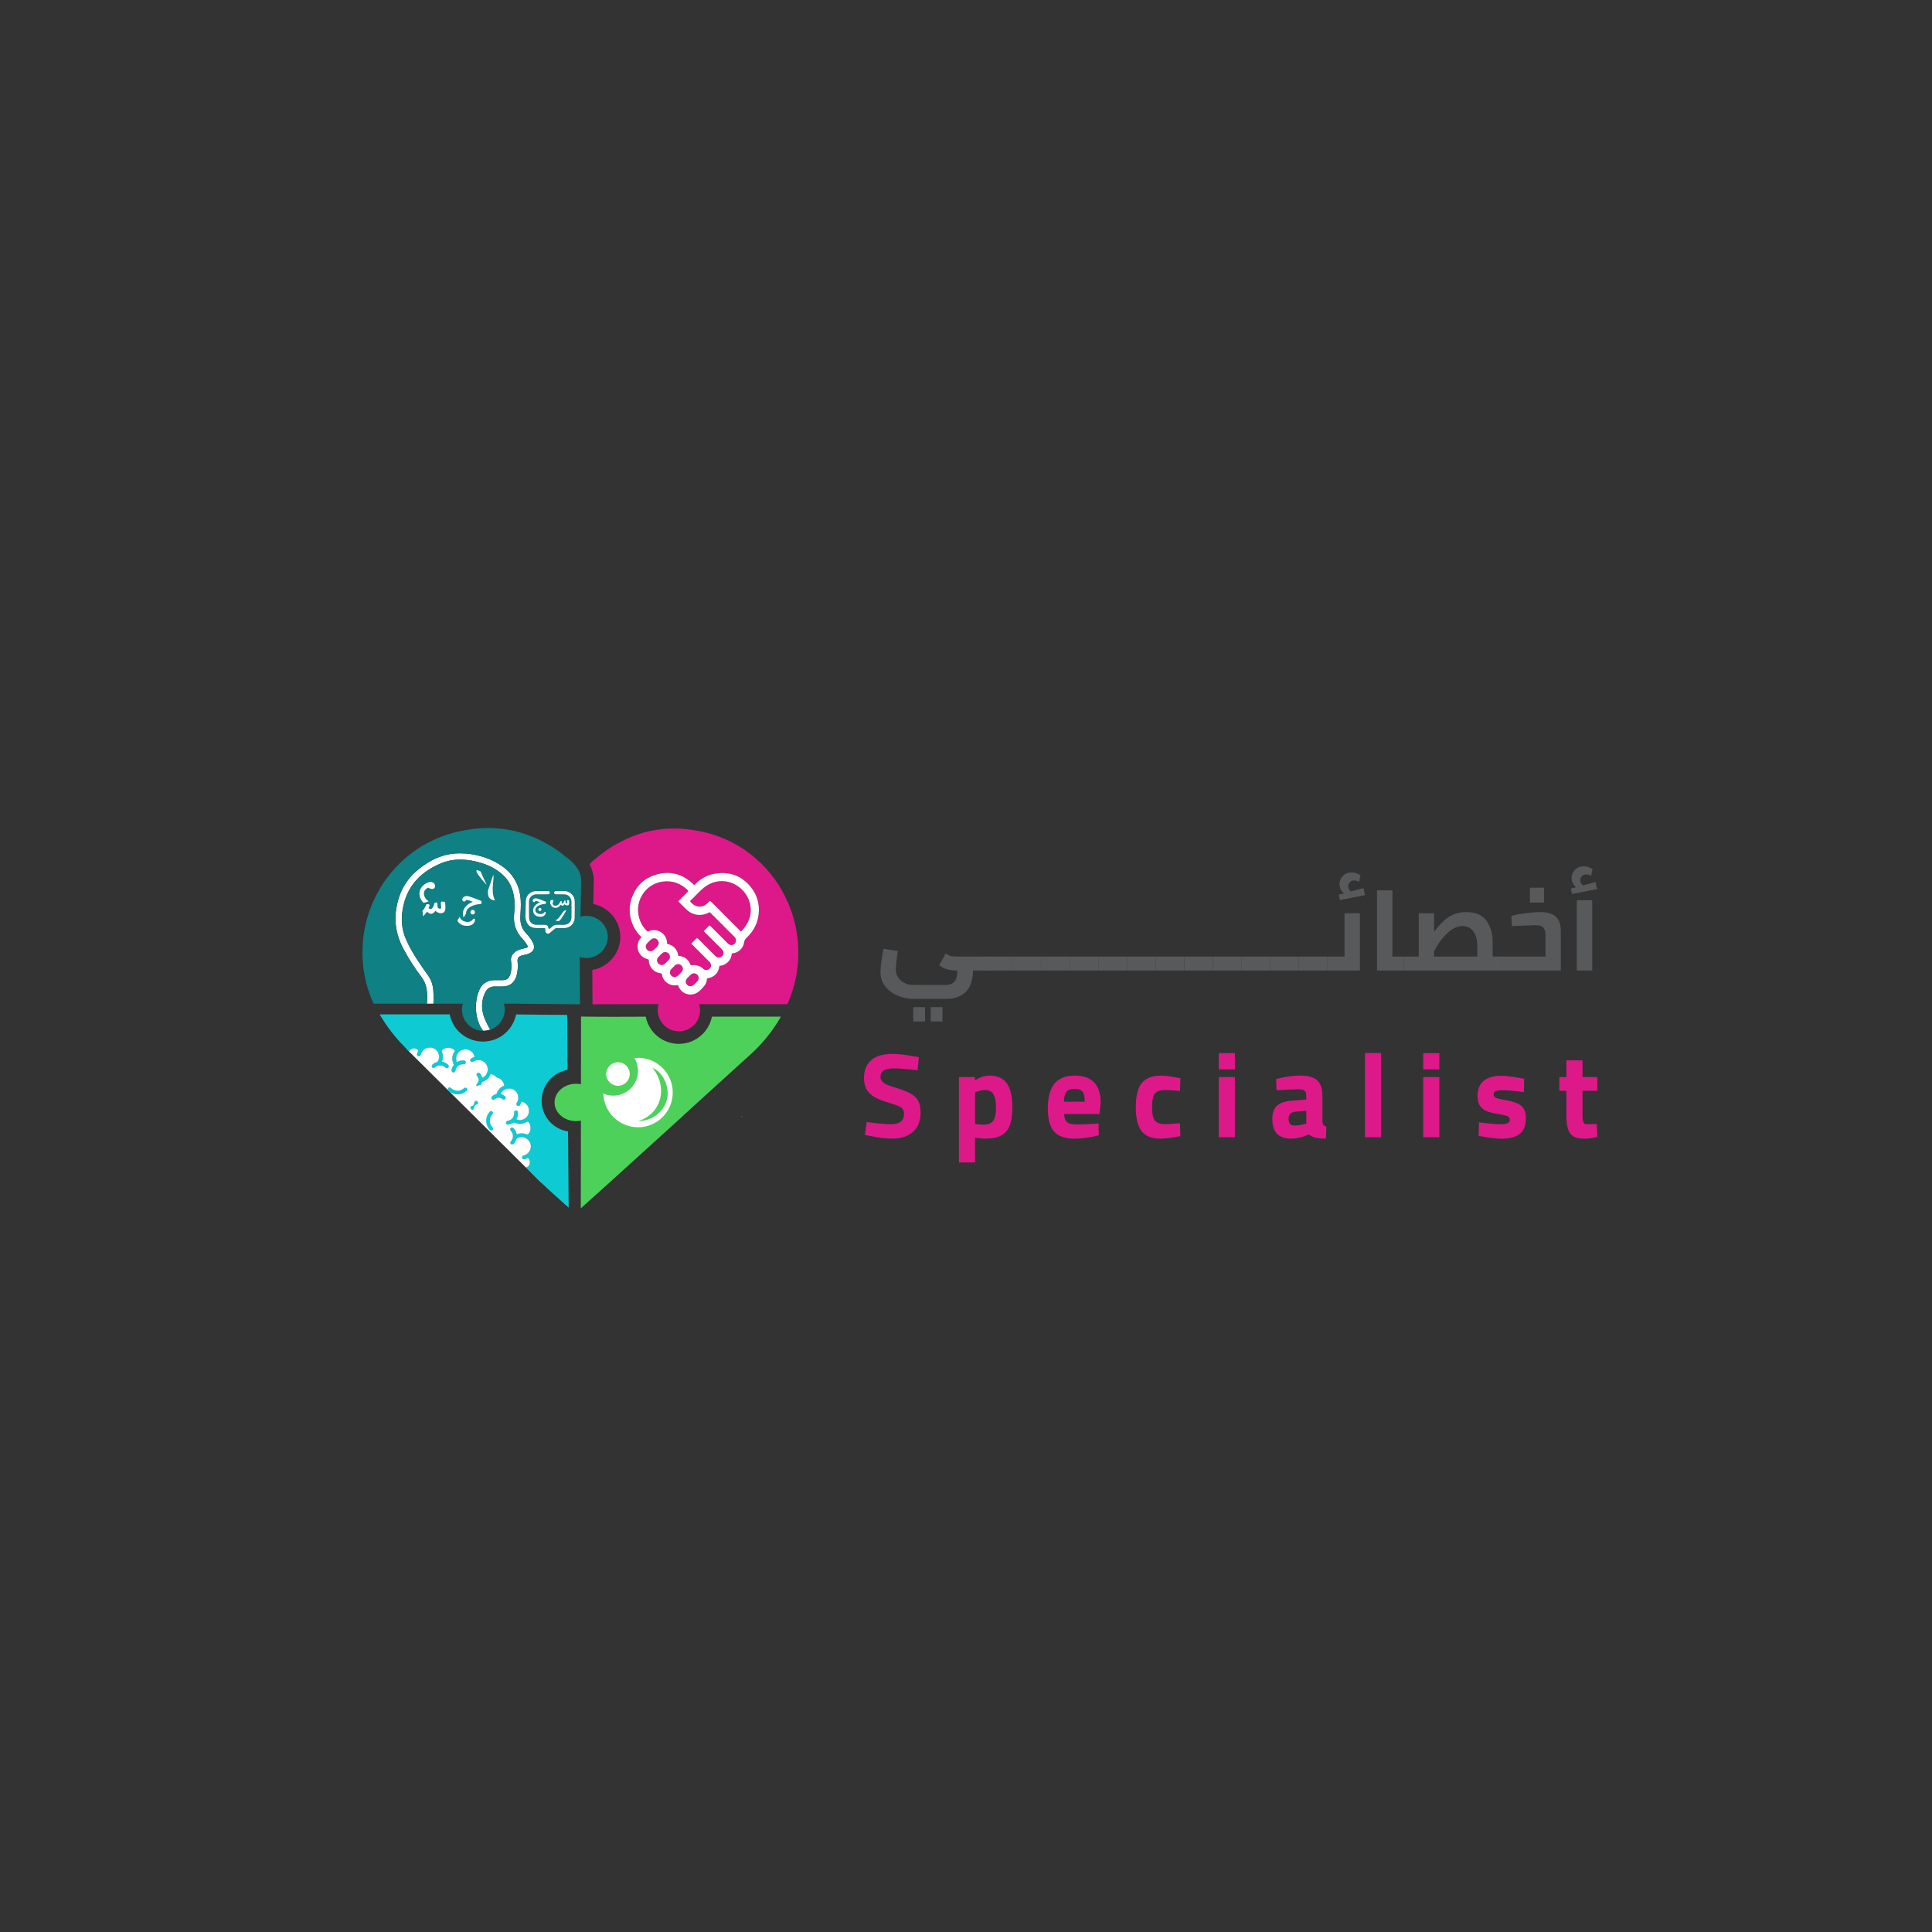 <?xml version="1.0" encoding="utf-8"?>
<!-- Generator: Adobe Illustrator 27.6.1, SVG Export Plug-In . SVG Version: 6.00 Build 0)  -->
<svg version="1.1" id="Layer_1" xmlns="http://www.w3.org/2000/svg" xmlns:xlink="http://www.w3.org/1999/xlink" x="0px" y="0px"
	 viewBox="0 0 1080 1080" style="enable-background:new 0 0 1080 1080;" xml:space="preserve">
<rect x="0" y="0" width="1080" height="1080" fill="#333333" stroke="none"/>
<style type="text/css">
	.st0{fill:#DD1989;}
	.st1{fill:#58595B;}
	.st2{fill:#FFFFFF;}
	.st3{fill:#39B54A;}
	.st4{fill:#0ECAD3;}
	.st5{fill:#4ED15A;}
	.st6{fill:#0F8084;}
</style>
<g>
	<path class="st0" d="M485.93,634.9l-2.42-0.47l0.94-7.2c6.01,0.81,10.6,1.21,13.79,1.21c4.75,0,7.13-1.97,7.13-5.92
		c0-1.61-0.63-2.8-1.88-3.57c-1.26-0.76-3.36-1.57-6.32-2.42c-3.54-0.99-6.33-2.09-8.37-3.3c-2.04-1.21-3.52-2.65-4.44-4.3
		c-0.92-1.66-1.38-3.72-1.38-6.19c0-4.48,1.37-7.87,4.1-10.16c2.73-2.29,6.57-3.43,11.5-3.43c1.93,0,3.92,0.12,5.99,0.37
		c2.06,0.25,5.09,0.73,9.08,1.45l-0.74,7.33c-6.14-0.72-10.6-1.08-13.38-1.08c-4.89,0-7.33,1.61-7.33,4.84
		c0,1.12,0.4,2.04,1.21,2.76c0.81,0.72,1.82,1.31,3.03,1.78s3.25,1.15,6.12,2.05c3.09,0.99,5.49,2.02,7.2,3.09
		c1.7,1.08,2.94,2.41,3.7,4c0.76,1.59,1.14,3.64,1.14,6.15c0,4.71-1.42,8.32-4.27,10.83c-2.85,2.51-6.69,3.77-11.53,3.77
		C495.28,636.52,491,635.98,485.93,634.9z"/>
	<path class="st0" d="M536.04,602.08h8.95v1.82c1.75-1.03,3.22-1.73,4.41-2.09c1.19-0.36,2.46-0.54,3.8-0.54
		c4.31,0,7.5,1.42,9.58,4.27c2.09,2.85,3.13,7.39,3.13,13.62c0,4.3-0.52,7.71-1.55,10.22c-1.03,2.51-2.65,4.33-4.84,5.45
		c-2.2,1.12-5.11,1.68-8.74,1.68c-1.79,0-3.7-0.18-5.72-0.54v13.85h-9.01V602.08z M555.21,626.53c1.03-1.46,1.55-3.91,1.55-7.37
		c0-3.41-0.47-5.89-1.41-7.47c-0.94-1.57-2.49-2.35-4.64-2.35c-1.57,0-3.18,0.34-4.84,1.01l-0.81,0.34v17.62
		c2.02,0.27,3.63,0.4,4.84,0.4C552.4,628.72,554.17,627.99,555.21,626.53z"/>
	<path class="st0" d="M589.24,632.55c-2.33-2.65-3.5-6.93-3.5-12.85c0-6.19,1.22-10.81,3.67-13.86c2.44-3.05,6.24-4.57,11.4-4.57
		c4.75,0,8.35,1.27,10.8,3.8c2.44,2.53,3.67,6.33,3.67,11.4l-0.67,6.26h-19.77c0.09,1.57,0.37,2.77,0.84,3.6
		c0.47,0.83,1.23,1.41,2.29,1.75c1.05,0.34,2.52,0.5,4.41,0.5c1.48,0,3.25-0.04,5.31-0.13c2.06-0.09,3.57-0.18,4.51-0.27l1.88-0.2
		l0.14,6.66c-5.07,1.25-9.6,1.88-13.59,1.88C595.36,636.52,591.57,635.2,589.24,632.55z M606.39,615.87c0-2.69-0.42-4.56-1.24-5.62
		c-0.83-1.05-2.3-1.58-4.41-1.58c-2.15,0-3.68,0.55-4.57,1.65c-0.9,1.1-1.37,2.95-1.41,5.55H606.39z"/>
	<path class="st0" d="M638.17,632.31c-2.18-2.8-3.26-7.27-3.26-13.42c0-6.23,1.12-10.73,3.36-13.48c2.24-2.76,5.9-4.14,10.96-4.14
		c1.3,0,2.73,0.11,4.3,0.34c1.57,0.22,3.68,0.61,6.32,1.14l-0.27,7.13c-3.81-0.36-6.46-0.54-7.94-0.54c-2.06,0-3.63,0.28-4.71,0.84
		c-1.08,0.56-1.83,1.51-2.25,2.86c-0.43,1.35-0.64,3.27-0.64,5.78c0,2.56,0.21,4.51,0.64,5.85c0.43,1.35,1.19,2.31,2.29,2.89
		c1.1,0.58,2.7,0.87,4.81,0.87l7.8-0.54l0.27,7.2c-4.75,0.94-8.47,1.41-11.16,1.41C643.85,636.52,640.34,635.12,638.17,632.31z"/>
	<path class="st0" d="M681.31,588.7h9.01v9.08h-9.01V588.7z M681.31,602.08h9.01v33.63h-9.01V602.08z"/>
	<path class="st0" d="M711.24,625.49c0-3.5,0.93-6.02,2.79-7.57c1.86-1.55,4.85-2.46,8.98-2.72l7.2-0.54v-2.09
		c0-1.35-0.3-2.29-0.91-2.83c-0.6-0.54-1.63-0.81-3.06-0.81c-1.48,0-3.52,0.06-6.12,0.17c-2.6,0.11-4.78,0.23-6.52,0.37l-0.27-6.26
		c4.84-1.3,9.42-1.95,13.72-1.95c4.31,0,7.41,0.9,9.32,2.69c1.91,1.79,2.86,4.66,2.86,8.61v13.99c0.09,1.12,0.28,1.88,0.57,2.29
		c0.29,0.4,0.84,0.7,1.65,0.87l-0.27,6.79c-2.33,0-4.18-0.16-5.55-0.47c-1.37-0.31-2.72-0.94-4.07-1.88
		c-3.27,1.57-6.57,2.35-9.89,2.35C714.72,636.52,711.24,632.84,711.24,625.49z M729.2,628.38l1.01-0.27v-7.2l-6.12,0.54
		c-2.51,0.23-3.77,1.57-3.77,4.04c0,2.47,1.1,3.7,3.3,3.7C725.32,629.19,727.18,628.92,729.2,628.38z"/>
	<path class="st0" d="M763.03,588.63h9.01v47.08h-9.01V588.63z"/>
	<path class="st0" d="M795.58,588.7h9.01v9.08h-9.01V588.7z M795.58,602.08h9.01v33.63h-9.01V602.08z"/>
	<path class="st0" d="M828.68,635.31l-2.15-0.4l0.27-7.53c5.42,0.72,9.37,1.08,11.84,1.08c1.66,0,2.97-0.18,3.93-0.54
		c0.96-0.36,1.45-1.03,1.45-2.02c0-0.9-0.46-1.55-1.38-1.95c-0.92-0.4-2.46-0.78-4.61-1.14c-0.81-0.09-1.37-0.18-1.68-0.27
		c-2.24-0.4-4.08-0.91-5.52-1.51c-1.44-0.61-2.6-1.57-3.5-2.89c-0.9-1.32-1.35-3.17-1.35-5.55c0-3.81,1.17-6.63,3.5-8.47
		c2.33-1.84,5.54-2.76,9.62-2.76c2.42,0,5.99,0.43,10.69,1.28l2.22,0.4l-0.14,7.47c-5.43-0.72-9.44-1.08-12.04-1.08
		c-1.52,0-2.72,0.16-3.6,0.47c-0.87,0.31-1.31,0.92-1.31,1.82c0,0.94,0.45,1.6,1.35,1.98c0.9,0.38,2.35,0.75,4.37,1.11l2.35,0.4
		c3.59,0.72,6.14,1.78,7.67,3.19c1.52,1.41,2.29,3.69,2.29,6.83c0,3.86-1.1,6.7-3.3,8.54c-2.2,1.84-5.58,2.76-10.16,2.76
		C836.54,636.52,832.93,636.11,828.68,635.31z"/>
	<path class="st0" d="M879.66,635.31c-1.44-0.81-2.47-2.13-3.09-3.97c-0.63-1.84-0.94-4.37-0.94-7.6v-13.99h-3.97v-7.67h3.97v-9.35
		h9.01v9.35h8.27v7.67h-8.27v13.79c0,1.75,0.16,3.02,0.47,3.8c0.31,0.78,1.1,1.15,2.35,1.11l5.11-0.14l0.4,7.2
		c-1.79,0.4-3.19,0.67-4.2,0.81c-1.01,0.14-2.03,0.2-3.06,0.2C883.11,636.52,881.09,636.11,879.66,635.31z"/>
</g>
<g>
	<path class="st1" d="M551.24,542.53h-7.3c-0.13,5.46-1.52,9.48-4.16,12.04c-2.65,2.56-6.28,3.84-10.89,3.84h-17.87
		c-2.95,0-5.87-0.56-8.77-1.66c-2.9-1.11-5.31-2.82-7.2-5.12c-1.9-2.3-2.85-5.12-2.85-8.45c0-1.49,0.18-3.48,0.54-5.96
		c0.36-2.48,0.76-4.76,1.18-6.85l8,1.28c-0.3,1.79-0.57,3.72-0.8,5.8c-0.23,2.07-0.35,3.55-0.35,4.45c0,1.62,0.42,3.09,1.25,4.42
		c0.83,1.32,2,2.37,3.49,3.14c1.49,0.77,3.22,1.15,5.19,1.15h17.67c2.35,0,4.06-0.6,5.12-1.79c1.07-1.2,1.62-3.29,1.67-6.28h-0.19
		c-1.96,0-3.71-0.2-5.25-0.61c-1.54-0.4-3.12-1.18-4.74-2.34l3.71-6.66c1.11,0.85,2.09,1.37,2.95,1.54
		c0.85,0.17,2.18,0.26,3.97,0.26h15.62V542.53z M510.51,563.02h6.6v8h-6.6V563.02z M520.25,563.02h6.6v8h-6.6V563.02z"/>
	<path class="st1" d="M549.96,534.72h16.01v7.81h-16.01V534.72z"/>
	<path class="st1" d="M565.97,534.72h16.01v7.81h-16.01V534.72z"/>
	<path class="st1" d="M581.97,534.72h16.01v7.81h-16.01V534.72z"/>
	<path class="st1" d="M597.98,534.72h16.01v7.81h-16.01V534.72z"/>
	<path class="st1" d="M613.99,534.72H630v7.81h-16.01V534.72z"/>
	<path class="st1" d="M630,534.72h16.01v7.81H630V534.72z"/>
	<path class="st1" d="M646.01,534.72h16.01v7.81h-16.01V534.72z"/>
	<path class="st1" d="M662.02,534.72h16.01v7.81h-16.01V534.72z"/>
	<path class="st1" d="M678.03,534.72h16.01v7.81h-16.01V534.72z"/>
	<path class="st1" d="M694.03,534.72h16.01v7.81h-16.01V534.72z"/>
	<path class="st1" d="M710.04,534.72h16.01v7.81h-16.01V534.72z"/>
	<path class="st1" d="M726.05,534.72h16.01v7.81h-16.01V534.72z"/>
	<path class="st1" d="M760.18,510.51v32.02h-18.12v-7.81h9.54v-24.21H760.18z M763.06,500.39l-14.02,2.75l-0.7-3.01l2.95-0.77
		c-1.67-1.41-2.5-3.14-2.5-5.19c0-1.75,0.63-3.27,1.89-4.55c1.26-1.28,2.87-1.92,4.83-1.92c1.67,0,3.33,0.51,4.99,1.54l-0.83,3.84
		c-0.26-0.21-0.62-0.42-1.09-0.61c-0.47-0.19-1-0.29-1.6-0.29c-0.98,0-1.78,0.32-2.4,0.96c-0.62,0.64-0.93,1.41-0.93,2.3
		c0,1.2,0.51,2.16,1.54,2.88l6.98-1.86L763.06,500.39z"/>
	<path class="st1" d="M784.64,534.72v7.81h-14.86v-44.82h8.58v37.01H784.64z"/>
	<path class="st1" d="M839.78,534.72v7.81h-55.13v-7.81h8.45v-24.21h8.58v10.25c1.92-2.39,3.66-4.33,5.22-5.83
		c1.56-1.49,3.38-2.71,5.48-3.65c2.09-0.94,4.5-1.41,7.24-1.41c5.38,0,9.19,1.65,11.43,4.96c2.24,3.31,3.36,7.18,3.36,11.62v8.26
		H839.78z M808.75,521.94c-2.88,2.84-5.24,6.11-7.08,9.83v2.95h24.14v-6.6c0-2.9-0.72-5.37-2.15-7.4c-1.43-2.03-3.45-3.04-6.05-3.04
		C814.59,517.68,811.63,519.1,808.75,521.94z"/>
	<path class="st1" d="M869.71,512.4c1.81,1.69,2.74,4.37,2.79,8.04v22.09h-32.72v-7.81h24.14v-12.04c0-1.83-0.39-3.21-1.18-4.13
		c-0.79-0.92-2.15-1.38-4.07-1.38c-3.93,0.13-7.34,0.26-10.25,0.38l-3.27,0.13l-0.26-5.7c2.22-0.6,4.91-1.1,8.07-1.5
		c3.16-0.41,5.83-0.61,8-0.61C864.98,509.87,867.9,510.72,869.71,512.4z M855.21,496.23h7.88v8.32h-7.88V496.23z"/>
	<path class="st1" d="M892.8,497l-14.02,2.75l-0.7-3.01l2.95-0.77c-1.67-1.41-2.5-3.14-2.5-5.19c0-1.75,0.63-3.27,1.89-4.55
		c1.26-1.28,2.87-1.92,4.83-1.92c1.67,0,3.33,0.51,4.99,1.54l-0.83,3.84c-0.26-0.21-0.62-0.42-1.09-0.61c-0.47-0.19-1-0.29-1.6-0.29
		c-0.98,0-1.78,0.32-2.4,0.96c-0.62,0.64-0.93,1.41-0.93,2.31c0,1.2,0.51,2.16,1.54,2.88l6.98-1.86L892.8,497z M881.46,503.21h8.58
		v39.32h-8.58V503.21z"/>
</g>
<g>
	<path class="st2" d="M302.58,661.16l-74.57-74.03c0.22,0.22,0.43,0.43,0.65,0.63c0.19-0.36,0.46-0.69,0.8-0.98
		c1.06-0.92,2.59-0.93,3.84-0.08c0.48,0.33,0.6,0.62,0.3,1.13c-0.24,0.41-0.35,0.87-0.43,1.33c-0.13,0.67,0.12,1.13,0.7,1.29
		c0.6,0.16,1.11-0.13,1.28-0.78c0.34-1.22,0.93-2.23,1.95-3.02c1.91-1.44,4.61-1.45,6.34-0.01c2.06,1.71,2.6,4.25,1.43,6.53
		c-0.16,0.32-0.38,0.49-0.71,0.58c-0.86,0.25-1.61,0.69-2.27,1.27c-0.58,0.51-0.67,1.2-0.24,1.67c0.39,0.41,1.01,0.39,1.58-0.08
		c1.79-1.48,4.04-1.44,5.77,0.12c0.51,0.45,1.13,0.49,1.53,0.09c0.42-0.42,0.39-1.11-0.09-1.58c-0.84-0.83-1.85-1.38-3.01-1.62
		c-0.33-0.07-0.38-0.14-0.26-0.46c0.54-1.6,0.53-3.21-0.02-4.8c-0.39-1.11-0.39-1.11,0.6-1.8c1.81-1.25,4.54-1.11,6.2,0.35
		c0.21,0.19,0.5,0.35,0.23,0.75c-1.55,2.3-1.69,4.73-0.58,7.25c0.1,0.24,0.09,0.38-0.06,0.59c-0.52,0.79-0.89,1.64-1.03,2.58
		c-0.11,0.75,0.18,1.24,0.78,1.37c0.62,0.13,1.1-0.25,1.27-1c0.52-2.36,2.15-3.63,4.54-3.53c0.72,0.03,1.2-0.33,1.25-0.94
		c0.05-0.62-0.37-1.07-1.09-1.13c-1.22-0.1-2.36,0.09-3.43,0.69c-0.41,0.23-0.53,0.12-0.65-0.29c-0.84-2.68,0.77-5.64,3.54-6.45
		c2.76-0.81,5.79,0.84,6.46,3.52c0.1,0.37,0.1,0.58-0.35,0.7c-0.53,0.14-1,0.44-1.46,0.74c-0.49,0.31-0.61,0.85-0.34,1.39
		c0.23,0.44,0.82,0.65,1.32,0.43c0.2-0.09,0.39-0.22,0.57-0.33c2.45-1.41,5.74-0.5,7.11,1.97c1.38,2.5,0.5,5.69-1.94,7.06
		c-0.41,0.23-0.6,0.24-0.72-0.26c-0.18-0.71-0.56-1.3-1.03-1.85c-0.51-0.62-1.29-0.62-1.73-0.03c-0.36,0.49-0.2,0.93,0.14,1.39
		c1.18,1.52,1.13,2.95-0.14,4.4c-0.33,0.37-0.36,0.84-0.14,1.21c0.73-0.43,1.55-0.67,2.38-0.71c0.24-0.39,0.43-0.82,0.56-1.26
		c0.07-0.22,0.12-0.39,0.39-0.48c2.01-0.67,3.46-2,4.33-3.93c0.16-0.35,0.33-0.39,0.65-0.29c1.19,0.38,2.15,0.98,2.85,1.81
		c2.17,0.48,3.58,1.9,4.27,4.06c0.1,0.32,0.05,0.5-0.29,0.65c-1.94,0.87-3.26,2.31-3.94,4.33c-0.08,0.26-0.26,0.32-0.48,0.38
		c-0.86,0.26-1.61,0.69-2.21,1.34c-0.41,0.43-0.41,1.01-0.02,1.43c0.4,0.43,1.01,0.45,1.47,0.05c1.46-1.26,2.88-1.31,4.41-0.13
		c0.45,0.34,0.89,0.5,1.38,0.14c0.6-0.44,0.58-1.22-0.03-1.73c-0.54-0.46-1.15-0.85-1.85-1.02c-0.5-0.12-0.49-0.33-0.26-0.72
		c1.39-2.44,4.57-3.32,7.07-1.94c2.47,1.36,3.38,4.66,1.96,7.1c-0.11,0.2-0.24,0.38-0.33,0.58c-0.22,0.5-0.02,1.07,0.43,1.3
		c0.53,0.29,1.07,0.16,1.38-0.33c0.3-0.46,0.6-0.93,0.75-1.46c0.12-0.44,0.33-0.43,0.69-0.35c2.68,0.68,4.33,3.7,3.52,6.47
		c-0.8,2.76-3.76,4.38-6.45,3.53c-0.39-0.12-0.51-0.24-0.28-0.65c0.59-1.06,0.78-2.22,0.68-3.42c-0.06-0.72-0.52-1.15-1.13-1.09
		c-0.6,0.05-0.98,0.54-0.95,1.26c0.1,2.38-1.17,4.02-3.53,4.54c-0.74,0.16-1.12,0.65-1,1.26c0.14,0.62,0.62,0.9,1.37,0.79
		c0.94-0.15,1.79-0.52,2.58-1.05c0.21-0.14,0.35-0.15,0.59-0.05c2.52,1.11,4.95,0.97,7.25-0.58c0.39-0.27,0.56,0.03,0.74,0.24
		c1.46,1.64,1.61,4.38,0.35,6.2c-0.69,0.99-0.69,0.99-1.8,0.6c-1.6-0.55-3.2-0.56-4.8-0.02c-0.33,0.12-0.39,0.05-0.46-0.26
		c-0.25-1.16-0.79-2.17-1.62-3.02c-0.48-0.48-1.17-0.5-1.58-0.09c-0.4,0.4-0.36,1.02,0.09,1.52c1.55,1.73,1.6,3.99,0.12,5.78
		c-0.48,0.57-0.5,1.18-0.08,1.57c0.47,0.43,1.15,0.35,1.67-0.23c0.58-0.67,1.01-1.43,1.26-2.27c0.1-0.34,0.27-0.56,0.59-0.72
		c2.28-1.16,4.82-0.62,6.53,1.43c1.44,1.73,1.43,4.43-0.01,6.34c-0.77,1.02-1.8,1.62-3.01,1.95c-0.66,0.18-0.95,0.69-0.79,1.28
		c0.16,0.58,0.62,0.83,1.29,0.71c0.46-0.09,0.93-0.2,1.33-0.44c0.51-0.31,0.81-0.19,1.14,0.3c0.84,1.25,0.84,2.79-0.08,3.83
		c-0.44,0.5-0.94,0.84-1.47,1.02L302.58,661.16z"/>
	<path class="st2" d="M295.6,651.64c0.92-1.05,0.92-2.58,0.08-3.83c-0.33-0.49-0.63-0.6-1.14-0.3c-0.4,0.24-0.87,0.35-1.33,0.44
		c-0.67,0.12-1.13-0.13-1.29-0.71c-0.16-0.6,0.13-1.11,0.79-1.28c1.21-0.33,2.24-0.93,3.01-1.95c1.45-1.91,1.45-4.61,0.01-6.34
		c-1.72-2.05-4.25-2.59-6.53-1.43c-0.32,0.16-0.5,0.38-0.59,0.72c-0.25,0.84-0.69,1.6-1.26,2.27c-0.52,0.58-1.2,0.67-1.67,0.23
		c-0.42-0.39-0.39-1,0.08-1.57c1.48-1.79,1.43-4.05-0.12-5.78c-0.45-0.5-0.49-1.12-0.09-1.52c0.41-0.41,1.11-0.39,1.58,0.09
		c0.83,0.84,1.37,1.85,1.62,3.02c0.07,0.32,0.14,0.38,0.46,0.26c1.6-0.54,3.2-0.53,4.8,0.02c1.11,0.39,1.11,0.39,1.8-0.6
		c1.26-1.81,1.11-4.56-0.35-6.2c-0.18-0.21-0.35-0.51-0.74-0.24c-2.3,1.56-4.73,1.7-7.25,0.58c-0.24-0.1-0.38-0.09-0.59,0.05
		c-0.79,0.52-1.64,0.9-2.58,1.05c-0.75,0.1-1.24-0.18-1.37-0.79c-0.12-0.61,0.26-1.09,1-1.26c2.36-0.52,3.63-2.16,3.53-4.54
		c-0.03-0.72,0.35-1.21,0.95-1.26c0.61-0.05,1.07,0.37,1.13,1.09c0.1,1.2-0.09,2.36-0.68,3.42c-0.23,0.41-0.11,0.53,0.28,0.65
		c2.68,0.85,5.64-0.77,6.45-3.53c0.82-2.76-0.84-5.79-3.52-6.47c-0.37-0.09-0.58-0.1-0.69,0.35c-0.14,0.53-0.45,1-0.75,1.46
		c-0.31,0.49-0.85,0.62-1.38,0.33c-0.46-0.23-0.66-0.81-0.43-1.3c0.08-0.2,0.22-0.39,0.33-0.58c1.41-2.44,0.5-5.74-1.96-7.1
		c-2.5-1.39-5.69-0.5-7.07,1.94c-0.22,0.39-0.23,0.6,0.26,0.72c0.7,0.17,1.3,0.56,1.85,1.02c0.61,0.52,0.62,1.29,0.03,1.73
		c-0.49,0.37-0.93,0.2-1.38-0.14c-1.53-1.18-2.95-1.13-4.41,0.13c-0.46,0.4-1.07,0.38-1.47-0.05c-0.39-0.42-0.39-0.99,0.02-1.43
		c0.6-0.66,1.36-1.08,2.21-1.34c0.22-0.06,0.39-0.12,0.48-0.38c0.68-2.02,2-3.46,3.94-4.33c0.34-0.16,0.39-0.33,0.29-0.65
		c-0.69-2.16-2.09-3.57-4.27-4.06c-0.71-0.82-1.66-1.43-2.85-1.81c-0.32-0.1-0.5-0.05-0.65,0.29c-0.88,1.94-2.32,3.26-4.33,3.93
		c-0.26,0.09-0.31,0.26-0.39,0.48c-0.13,0.45-0.33,0.88-0.56,1.26c-0.84,0.03-1.65,0.28-2.38,0.71c-0.22-0.37-0.19-0.84,0.14-1.21
		c1.26-1.45,1.31-2.88,0.14-4.4c-0.35-0.46-0.5-0.9-0.14-1.39c0.44-0.59,1.22-0.58,1.73,0.03c0.46,0.54,0.85,1.14,1.03,1.85
		c0.12,0.5,0.31,0.49,0.72,0.26c2.43-1.38,3.31-4.56,1.94-7.06c-1.37-2.47-4.66-3.38-7.11-1.97c-0.18,0.11-0.37,0.24-0.57,0.33
		c-0.5,0.22-1.09,0.01-1.32-0.43c-0.27-0.54-0.15-1.08,0.34-1.39c0.46-0.3,0.93-0.6,1.46-0.74c0.45-0.12,0.44-0.33,0.35-0.7
		c-0.67-2.68-3.7-4.33-6.46-3.52c-2.76,0.81-4.38,3.77-3.54,6.45c0.12,0.4,0.24,0.52,0.65,0.29c1.07-0.6,2.21-0.78,3.43-0.69
		c0.71,0.07,1.13,0.52,1.09,1.13c-0.05,0.61-0.53,0.97-1.25,0.94c-2.39-0.1-4.02,1.17-4.54,3.53c-0.17,0.75-0.65,1.13-1.27,1
		c-0.6-0.13-0.89-0.62-0.78-1.37c0.14-0.94,0.51-1.79,1.03-2.58c0.15-0.21,0.16-0.35,0.06-0.59c-1.11-2.52-0.97-4.95,0.58-7.25
		c0.27-0.39-0.02-0.56-0.23-0.75c-1.65-1.46-4.38-1.6-6.2-0.35c-1,0.69-1,0.69-0.6,1.8c0.55,1.6,0.56,3.21,0.02,4.8
		c-0.12,0.33-0.07,0.39,0.26,0.46c1.15,0.24,2.17,0.79,3.01,1.62c0.48,0.47,0.51,1.16,0.09,1.58c-0.39,0.4-1.02,0.36-1.53-0.09
		c-1.73-1.56-3.97-1.6-5.77-0.12c-0.57,0.47-1.19,0.5-1.58,0.08c-0.43-0.47-0.35-1.16,0.24-1.67c0.66-0.58,1.41-1.02,2.27-1.27
		c0.33-0.1,0.55-0.26,0.71-0.58c1.17-2.29,0.62-4.82-1.43-6.53c-1.73-1.45-4.43-1.43-6.34,0.01c-1.02,0.78-1.61,1.8-1.95,3.02
		c-0.18,0.65-0.69,0.94-1.28,0.78c-0.58-0.16-0.83-0.62-0.7-1.29c0.08-0.46,0.2-0.92,0.43-1.33c0.31-0.51,0.18-0.8-0.3-1.13
		c-1.24-0.85-2.78-0.84-3.84,0.08c-0.34,0.3-0.61,0.62-0.8,0.98c-0.21-0.2-0.42-0.41-0.65-0.63c-0.22-0.21-0.43-0.43-0.67-0.66
		v-11.91l69.32,21.68l5.92,64.92l-8.46-8.5C294.65,652.49,295.15,652.15,295.6,651.64z"/>
	<path class="st2" d="M295.27,533.22c-1.09,0.42-2.25,0.57-3.38,0.86c-1.97,0.52-2.74,1.49-2.54,3.44c0.26,2.49,0.16,4.96-0.46,7.4
		c-0.93,3.75-3.17,6.03-6.69,6.44c-1.87,0.22-3.8,0.06-5.7,0.08c-1.33,0.01-2.47,0.36-3.41,1.01c-0.42,0.3-1.26,0.98-2.19,3.06
		c-1.44,3.28-1.44,6.3-1.39,7.49c0.03,0.66,0.18,3.32,1.38,6.24c0.98,2.43,1.71,3.63,1.71,3.63c0.29,0.65,0.73,1.59,1.39,2.66
		c-1.47,0.43-2.76,0.62-3.85,0.65c-0.37-0.41-0.85-1.02-1.33-1.82c0,0-0.5-0.83-0.9-1.79c-3.73-8.99-0.71-17.28-0.71-17.28
		c0.73-2.06,1.57-4.17,3.68-5.68c1.41-1,3.11-1.6,4.99-1.68c1.67-0.07,3.36,0.03,5.04-0.01c2.4-0.06,3.59-0.98,4.33-3.27
		c0.77-2.38,0.83-4.78,0.46-7.23c-0.12-0.72-0.15-1.45,0.07-2.17c0.8-2.69,2.89-3.89,5.36-4.64c1.01-0.3,2.05-0.48,3.07-0.75
		c0.75-0.19,1.01-0.58,0.56-1.34c-0.74-1.28-1.56-2.51-2.57-3.55c-3.7-3.78-5.28-8.25-4.85-13.53c0.26-3.2,0.51-6.42,0.05-9.63
		c-0.67-4.71-2.38-8.93-5.86-12.3c-4.18-4.06-9.29-6.37-14.86-7.75c-6.8-1.68-13.57-1.92-20.18,0.86
		c-10.61,4.46-18.14,11.71-20.89,23.22c-1.57,6.58-1.42,13.06,1.39,19.37c1.82,4.09,4.03,7.94,6.49,11.66
		c1.83,2.77,3.68,5.53,5.65,8.21c1.85,2.52,2.81,5.27,3.06,8.38c0.2,2.54,0.26,5.07,0.07,7.59h-3.61c0.05-0.58,0.11-1.16,0.13-1.75
		c0.18-4.77-0.18-9.27-3.32-13.35c-3.79-4.9-7.09-10.18-10.02-15.67c-3.85-7.21-5.26-14.77-3.86-22.84
		c1.47-8.46,5.28-15.66,11.95-21.15c6.86-5.68,14.58-9.37,23.72-9.27c2.1,0,4.16,0.15,6.22,0.47c6.24,1,12.06,3.06,17.25,6.73
		c6.61,4.69,9.92,11.18,10.38,19.21c0.16,2.88-0.05,5.77-0.2,8.65c-0.18,3.63,0.52,6.92,3.21,9.64c1.41,1.41,2.62,3.04,3.59,4.82
		C299.43,529.62,298.56,531.96,295.27,533.22z"/>
	<path class="st0" d="M367.76,528.6c-0.77,1.01-1.68,1.89-2.68,2.68c-0.41,0.33-0.9,0.48-1.44,0.47c-1.09-0.03-1.88-0.54-2.35-1.51
		c-0.48-0.98-0.36-1.95,0.35-2.75c0.73-0.83,1.51-1.62,2.34-2.34c0.99-0.87,2.46-0.79,3.4,0.09
		C368.35,526.13,368.55,527.56,367.76,528.6z"/>
	<path class="st0" d="M373.84,536.56c-0.69,0.77-1.42,1.51-2.19,2.2c-1.05,0.95-2.55,0.88-3.56-0.08c-0.99-0.95-1.07-2.51-0.15-3.57
		c0.7-0.79,1.47-1.51,2.23-2.24c0.48-0.46,1.07-0.67,1.66-0.63c1.18,0,1.99,0.53,2.43,1.51C374.7,534.73,374.6,535.74,373.84,536.56
		z"/>
	<path class="st0" d="M381.13,543.21c-0.71,0.84-1.5,1.62-2.34,2.34c-1.04,0.94-2.64,0.79-3.61-0.24c-0.89-0.94-0.88-2.55,0.03-3.53
		c0.66-0.7,1.35-1.37,2.03-2.04c0.5-0.51,1.14-0.73,1.85-0.77c1.07,0.05,1.9,0.5,2.36,1.49
		C381.95,541.43,381.81,542.41,381.13,543.21z"/>
	<path class="st0" d="M390.53,546.78c0.02,0.65-0.23,1.24-0.7,1.73c-0.66,0.68-1.32,1.35-2,2c-1.09,1.05-2.62,1.07-3.66,0.07
		c-1.07-1.03-1.1-2.62-0.05-3.72c0.67-0.71,1.37-1.43,2.09-2.09c0.85-0.76,1.85-0.88,2.88-0.39
		C390.07,544.83,390.56,545.64,390.53,546.78z"/>
	<path class="st0" d="M410.7,527.49c-1.05,1.07-2.67,1.07-3.78-0.03c-3.25-3.23-6.49-6.47-9.71-9.73c-0.41-0.43-0.65-0.51-1.09-0.01
		c-0.71,0.8-1.47,1.57-2.28,2.29c-0.45,0.39-0.37,0.61,0.01,0.98c3.26,3.23,6.5,6.47,9.73,9.71c1.49,1.5,0.97,3.85-1.01,4.44
		c-1.07,0.32-1.97-0.01-2.74-0.79c-3-3.02-6.01-6.02-9.02-9.03c-1.13-1.12-1.13-1.12-2.26-0.01c-0.58,0.58-1.13,1.2-1.75,1.74
		c-0.41,0.35-0.33,0.54,0.01,0.86c3.27,3.25,6.52,6.51,9.78,9.76c1.27,1.28,1.13,3.19-0.3,4.14c-1.03,0.69-2.25,0.6-3.23-0.29
		c-1.16-1.05-2.48-1.76-4.04-1.98c-0.74-0.11-1.49-0.14-2.23,0.03c-0.44,0.1-0.67,0.01-0.88-0.49c-1.15-2.8-3.21-4.42-6.27-4.69
		c-0.37-0.03-0.5-0.13-0.54-0.52c-0.35-2.9-2.66-5.44-5.58-6.09c-0.48-0.11-0.64-0.26-0.64-0.77c0-3.44-2.82-6.55-6.22-7.02
		c-1.48-0.22-2.85,0-4.16,0.62c-0.35,0.17-0.54,0.11-0.79-0.14c-2.81-2.71-4.44-5.98-4.91-9.86c-0.08-0.65-0.13-1.3-0.13-1.96
		c-0.01-7.98,5.81-14.75,13.8-15.83c5.32-0.72,9.94,0.93,13.82,4.64c0.5,0.48,0.46,0.76-0.02,1.22c-1.62,1.57-3.19,3.19-4.79,4.78
		c-0.3,0.29-0.31,0.44-0.02,0.72c1.51,1.47,2.96,3.02,4.52,4.45c3.4,3.17,8.15,3.73,12.24,1.51c0.37-0.2,0.59-0.2,0.89,0.11
		c4.5,4.52,9,9.01,13.5,13.52C411.67,524.82,411.68,526.48,410.7,527.49z"/>
	<path class="st0" d="M414.56,520.42c-0.41,0.43-0.58,0.12-0.82-0.12c-5.42-5.42-10.84-10.83-16.24-16.26
		c-0.46-0.48-0.7-0.54-1.18-0.01c-1.04,1.15-2.15,2.22-3.76,2.59c-2.06,0.48-3.85,0.01-5.41-1.37c-0.49-0.43-1.22-0.9-1.29-1.41
		c-0.06-0.54,0.77-0.97,1.23-1.43c2.11-2.04,4.03-4.28,6.32-6.13c2.94-2.36,6.28-3.7,10.1-3.72c7.37-0.01,14.19,5.49,15.79,12.84
		C420.56,511.29,418.56,516.19,414.56,520.42z"/>
	<path class="st0" d="M444.72,517.8c-1.26-5.92-3.06-10.52-4.2-13.16c-2.13-4.92-4.38-8.6-5.77-10.71
		c-2.87-4.33-8.58-11.95-17.96-18.48c-0.08-0.05-0.16-0.11-0.2-0.14c-2.74-1.89-8.58-5.62-16.83-8.39
		c-5.28-1.77-9.48-2.46-11.97-2.85c-2.21-0.36-5.68-0.9-10.3-0.94c-3.83-0.03-7.11,0.27-9.63,0.63c-1.93,0.26-4.45,0.69-7.34,1.47
		c-0.54,0.15-2.22,0.6-4.35,1.35c-6.73,2.36-11.96,5.45-13.36,6.29c-2.71,1.64-6,3.87-9.5,6.86c-1.64,1.18-2.85,2.38-3.66,3.28
		c-0.03,0.03-0.05,0.07-0.08,0.1c0.46,0.87,0.89,1.85,1.26,2.91c0.58,1.64,0.94,3.34,1.07,5.03l0.03,0.76l-0.28,13.52
		c8.62,1.77,15.11,9.36,15.11,18.41c0,9.24-6.77,16.94-15.66,18.5l0.07,12.15l0.05,6.97l-0.03,0.02l0.01,0.01h1.98
		c2,0,4.02,0,6.06-0.01c0.91,0,1.81-0.01,2.72-0.01c1.01-0.01,2.02-0.01,3.02-0.01h2.98c0.99,0,1.98-0.01,2.98-0.01
		c0.73,0,1.47,0,2.22-0.01c5.01-0.01,10.01-0.01,15.02-0.03c-0.04,0.12-0.07,0.22-0.1,0.35c-0.03,0.12-0.06,0.24-0.09,0.36
		c-0.03,0.07-0.04,0.14-0.06,0.21c-0.05,0.25-0.09,0.5-0.14,0.74c-0.02,0.14-0.03,0.29-0.05,0.43c-0.03,0.29-0.05,0.57-0.07,0.86
		v0.46c0,0.18,0,0.36,0.01,0.54c0.01,0.22,0.03,0.43,0.05,0.65c0.03,0.24,0.06,0.47,0.1,0.7c0.03,0.16,0.06,0.33,0.1,0.47
		c0.01,0.02,0.01,0.05,0.01,0.07c0.04,0.15,0.07,0.29,0.12,0.43c0.05,0.21,0.12,0.43,0.19,0.65c0.05,0.18,0.12,0.37,0.18,0.54
		c0.06,0.12,0.1,0.24,0.15,0.36c0.12,0.25,0.21,0.48,0.33,0.7c0.05,0.12,0.11,0.22,0.16,0.33c0.02,0.03,0.04,0.07,0.05,0.11
		c0.09,0.15,0.17,0.29,0.25,0.43c0.21,0.38,0.44,0.71,0.65,1.01c0.07,0.1,0.13,0.18,0.2,0.26c0.06,0.08,0.12,0.16,0.18,0.23
		c0.05,0.07,0.11,0.14,0.16,0.2c0.11,0.13,0.21,0.25,0.3,0.35c0.03,0.03,0.06,0.06,0.09,0.09l0.1,0.1c0.03,0.03,0.07,0.07,0.1,0.11
		c0.12,0.11,0.24,0.24,0.39,0.37c0.14,0.12,0.26,0.23,0.41,0.35c0.15,0.14,0.31,0.26,0.49,0.39c0.14,0.12,0.3,0.22,0.44,0.33
		c0.12,0.06,0.23,0.15,0.35,0.22c0.18,0.12,0.36,0.22,0.54,0.32c0.12,0.06,0.24,0.13,0.36,0.19c0.18,0.08,0.35,0.18,0.52,0.25
		c0.09,0.03,0.16,0.06,0.24,0.09c0.07,0.04,0.14,0.07,0.23,0.1c0.18,0.07,0.35,0.14,0.52,0.2c0.21,0.07,0.43,0.13,0.64,0.2
		c1.39,0.37,2.6,0.45,3.42,0.45h0.15c0.39-0.02,0.87-0.05,1.41-0.13c0.14-0.02,0.37-0.05,0.65-0.12c0.07-0.01,0.14-0.03,0.2-0.03
		c0.13-0.03,0.27-0.06,0.41-0.1c0.08-0.02,0.16-0.03,0.25-0.06c0.08-0.03,0.16-0.05,0.24-0.07c0.16-0.05,0.33-0.1,0.49-0.16
		c0.05-0.02,0.08-0.03,0.13-0.06c0.16-0.05,0.33-0.11,0.47-0.18c0.16-0.06,0.32-0.13,0.46-0.2c0.49-0.24,0.94-0.49,1.32-0.73
		c0.35-0.24,0.86-0.6,1.42-1.1c0.08-0.06,0.17-0.14,0.23-0.2c0.12-0.1,0.28-0.26,0.47-0.43c0.01-0.01,0.04-0.04,0.07-0.07
		c0.05-0.04,0.11-0.11,0.18-0.19c0.11-0.11,0.23-0.25,0.36-0.41c0.1-0.12,0.21-0.25,0.32-0.4c0.1-0.12,0.19-0.24,0.27-0.37
		c0.54-0.76,0.87-1.43,1.03-1.79c0.18-0.38,0.37-0.84,0.54-1.38c0.03-0.09,0.05-0.18,0.08-0.28c0.03-0.09,0.05-0.19,0.08-0.29
		c0.05-0.18,0.1-0.37,0.14-0.59c0.05-0.22,0.08-0.45,0.11-0.68c0.03-0.12,0.04-0.24,0.05-0.38c0.02-0.12,0.04-0.26,0.04-0.39
		c0.03-0.28,0.03-0.56,0.04-0.86c0-0.26-0.01-0.56-0.03-0.88c-0.01-0.1-0.01-0.21-0.03-0.33c0-0.03,0-0.07-0.01-0.12
		c0-0.03-0.01-0.05-0.01-0.08c-0.02-0.14-0.04-0.29-0.07-0.43c-0.02-0.14-0.03-0.27-0.06-0.4c-0.03-0.18-0.07-0.35-0.1-0.52
		c-0.07-0.25-0.14-0.5-0.2-0.74h49.34c0.66-1.47,1.24-2.89,1.75-4.27c1.81-4.87,2.8-9.17,3.38-12.53
		C446.03,540.12,447.33,530.03,444.72,517.8z M424.09,510.92c-0.52,4.96-2.62,9.14-6.12,12.65c-0.18,0.18-0.36,0.37-0.54,0.55
		c-0.77,0.74-1.32,1.46-1.49,2.68c-0.51,3.75-3.77,5.92-6.32,6.05c-0.44,0.02-0.57,0.24-0.62,0.67c-0.31,3.23-3.12,6.04-6.36,6.34
		c-0.4,0.03-0.54,0.1-0.58,0.54c-0.34,3.32-2.95,5.94-6.31,6.41c-0.31,0.05-0.57,0.05-0.59,0.51c-0.05,1.37-0.52,2.63-1.39,3.68
		c-1.36,1.59-2.68,3.23-4.6,4.2c-3.81,1.92-8.56,0-9.99-4.04c-0.15-0.41-0.24-0.55-0.77-0.46c-3.95,0.7-7.74-1.95-8.42-5.93
		c-0.12-0.73-0.5-0.69-0.95-0.77c-3.12-0.48-5.1-2.3-6.11-5.24c-0.21-0.62-0.26-1.28-0.26-1.94c0-0.4-0.14-0.54-0.5-0.61
		c-3.68-0.82-6.1-4.09-5.76-7.86c0.14-1.54,0.73-2.91,1.79-4.04c0.33-0.35,0.26-0.54-0.04-0.84c-3.07-3.07-4.99-6.76-5.82-11.02
		c-0.13-0.68-0.1-1.39-0.33-2.07v-3.67c0.34-1.39,0.46-2.84,0.92-4.22c2.11-6.32,6.2-10.9,12.49-13.14c8.4-3,15.9-1.18,22.29,5.03
		c0.4,0.4,0.56,0.25,0.86-0.05c3.14-3.27,6.97-5.35,11.43-6.03c7.92-1.2,14.6,1.24,19.69,7.51
		C423.26,500.2,424.68,505.3,424.09,510.92z"/>
	<path class="st2" d="M419.7,495.83c-5.09-6.26-11.77-8.71-19.69-7.51c-4.46,0.67-8.29,2.76-11.43,6.03
		c-0.29,0.31-0.46,0.46-0.86,0.05c-6.4-6.2-13.89-8.03-22.29-5.03c-6.29,2.23-10.37,6.81-12.49,13.14
		c-0.46,1.38-0.58,2.83-0.92,4.22v3.67c0.22,0.67,0.2,1.39,0.33,2.07c0.83,4.26,2.75,7.95,5.82,11.02c0.31,0.31,0.37,0.49,0.04,0.84
		c-1.06,1.13-1.65,2.5-1.79,4.04c-0.34,3.77,2.08,7.04,5.76,7.86c0.36,0.07,0.5,0.21,0.5,0.61c0,0.65,0.05,1.31,0.26,1.94
		c1.01,2.93,2.98,4.76,6.11,5.24c0.45,0.07,0.83,0.03,0.95,0.77c0.67,3.98,4.47,6.63,8.42,5.93c0.53-0.1,0.62,0.04,0.77,0.46
		c1.43,4.04,6.18,5.96,9.99,4.04c1.92-0.97,3.24-2.62,4.6-4.2c0.88-1.05,1.34-2.31,1.39-3.68c0.02-0.46,0.29-0.46,0.59-0.51
		c3.36-0.46,5.97-3.08,6.31-6.41c0.05-0.44,0.18-0.51,0.58-0.54c3.24-0.31,6.05-3.12,6.36-6.34c0.05-0.43,0.18-0.65,0.62-0.67
		c2.55-0.13,5.81-2.3,6.32-6.05c0.17-1.22,0.72-1.94,1.49-2.68c0.18-0.18,0.37-0.37,0.54-0.55c3.5-3.51,5.6-7.69,6.12-12.65
		C424.68,505.3,423.26,500.2,419.7,495.83z M365.07,531.28c-0.41,0.33-0.9,0.48-1.44,0.47c-1.09-0.03-1.88-0.54-2.35-1.51
		c-0.48-0.98-0.36-1.95,0.35-2.75c0.73-0.83,1.51-1.62,2.34-2.34c0.99-0.87,2.46-0.79,3.4,0.09c0.98,0.9,1.18,2.33,0.39,3.37
		C366.99,529.61,366.07,530.48,365.07,531.28z M373.84,536.56c-0.69,0.77-1.42,1.51-2.19,2.2c-1.05,0.95-2.55,0.88-3.56-0.08
		c-0.99-0.95-1.07-2.51-0.15-3.57c0.7-0.79,1.47-1.51,2.23-2.24c0.48-0.46,1.07-0.67,1.66-0.63c1.18,0,1.99,0.53,2.43,1.51
		C374.7,534.73,374.6,535.74,373.84,536.56z M381.13,543.21c-0.71,0.84-1.5,1.62-2.34,2.34c-1.04,0.94-2.64,0.79-3.61-0.24
		c-0.89-0.94-0.88-2.55,0.03-3.53c0.66-0.7,1.35-1.37,2.03-2.04c0.5-0.51,1.14-0.73,1.85-0.77c1.07,0.05,1.9,0.5,2.36,1.49
		C381.95,541.43,381.81,542.41,381.13,543.21z M389.84,548.51c-0.66,0.68-1.32,1.35-2,2c-1.09,1.05-2.62,1.07-3.66,0.07
		c-1.07-1.03-1.1-2.62-0.05-3.72c0.67-0.71,1.37-1.43,2.09-2.09c0.85-0.76,1.85-0.88,2.88-0.39c0.98,0.47,1.47,1.28,1.44,2.42
		C390.56,547.43,390.3,548.02,389.84,548.51z M410.7,527.49c-1.05,1.07-2.67,1.07-3.78-0.03c-3.25-3.23-6.49-6.47-9.71-9.73
		c-0.41-0.43-0.65-0.51-1.09-0.01c-0.71,0.8-1.47,1.57-2.28,2.29c-0.45,0.39-0.37,0.61,0.01,0.98c3.26,3.23,6.5,6.47,9.73,9.71
		c1.49,1.5,0.97,3.85-1.01,4.44c-1.07,0.32-1.97-0.01-2.74-0.79c-3-3.02-6.01-6.02-9.02-9.03c-1.13-1.12-1.13-1.12-2.26-0.01
		c-0.58,0.58-1.13,1.2-1.75,1.74c-0.41,0.35-0.33,0.54,0.01,0.86c3.27,3.25,6.52,6.51,9.78,9.76c1.27,1.28,1.13,3.19-0.3,4.14
		c-1.03,0.69-2.25,0.6-3.23-0.29c-1.16-1.05-2.48-1.76-4.04-1.98c-0.74-0.11-1.49-0.14-2.23,0.03c-0.44,0.1-0.67,0.01-0.88-0.49
		c-1.15-2.8-3.21-4.42-6.27-4.69c-0.37-0.03-0.5-0.13-0.54-0.52c-0.35-2.9-2.66-5.44-5.58-6.09c-0.48-0.11-0.64-0.26-0.64-0.77
		c0-3.44-2.82-6.55-6.22-7.02c-1.48-0.22-2.85,0-4.16,0.62c-0.35,0.17-0.54,0.11-0.79-0.14c-2.81-2.71-4.44-5.98-4.91-9.86
		c-0.08-0.65-0.13-1.3-0.13-1.96c-0.01-7.98,5.81-14.75,13.8-15.83c5.32-0.72,9.94,0.93,13.82,4.64c0.5,0.48,0.46,0.76-0.02,1.22
		c-1.62,1.57-3.19,3.19-4.79,4.78c-0.3,0.29-0.31,0.44-0.02,0.72c1.51,1.47,2.96,3.02,4.52,4.45c3.4,3.17,8.15,3.73,12.24,1.51
		c0.37-0.2,0.59-0.2,0.89,0.11c4.5,4.52,9,9.01,13.5,13.52C411.67,524.82,411.68,526.48,410.7,527.49z M414.56,520.42
		c-0.41,0.43-0.58,0.12-0.82-0.12c-5.42-5.42-10.84-10.83-16.24-16.26c-0.46-0.48-0.7-0.54-1.18-0.01
		c-1.04,1.15-2.15,2.22-3.76,2.59c-2.06,0.48-3.85,0.01-5.41-1.37c-0.49-0.43-1.22-0.9-1.29-1.41c-0.06-0.54,0.77-0.97,1.23-1.43
		c2.11-2.04,4.03-4.28,6.32-6.13c2.94-2.36,6.28-3.7,10.1-3.72c7.37-0.01,14.19,5.49,15.79,12.84
		C420.56,511.29,418.56,516.19,414.56,520.42z"/>
	<path class="st3" d="M415.1,624.05c-0.3,0.26-0.68,0.36-1.08,0.3C414.35,624.07,414.72,623.97,415.1,624.05z"/>
	<path class="st4" d="M260.89,608.26c0.44,0.43,0.43,1.03-0.03,1.52c-0.24,0.27-0.56,0.46-0.85,0.68c-2.73,2.01-6.87,1.71-9.26-0.67
		c-0.55-0.55-0.62-1.15-0.17-1.62c0.43-0.46,0.96-0.44,1.56,0.05c0.29,0.24,0.59,0.49,0.92,0.69c2.04,1.27,4.39,1.03,6.36-0.63
		C259.94,607.85,260.47,607.85,260.89,608.26z"/>
	<path class="st4" d="M267.2,616.45c0,0.24-0.03,0.48-0.07,0.72c-1.31,0.18-1.99,0.92-2.08,2.29c-0.05,0.59-0.57,0.94-1.13,0.89
		c-0.54-0.06-0.92-0.52-0.93-1.1c0-0.26,0.03-0.51,0.08-0.76c1.27-0.16,1.96-0.87,2.09-2.22c0.05-0.56,0.55-0.9,1.08-0.87
		C266.81,615.43,267.19,615.85,267.2,616.45z"/>
	<path class="st4" d="M275.34,630.16c0.48,0.59,0.5,1.13,0.04,1.56c-0.47,0.44-1.07,0.37-1.62-0.17c-2.38-2.38-2.68-6.52-0.67-9.26
		c0.22-0.29,0.41-0.61,0.68-0.86c0.5-0.45,1.09-0.46,1.52-0.03c0.42,0.43,0.41,0.96-0.03,1.47c-1.66,1.97-1.9,4.33-0.62,6.37
		C274.85,629.56,275.1,629.86,275.34,630.16z"/>
	<path class="st4" d="M317.88,675.09c-5.14-4.64-10.45-9.23-15.3-13.93l-8.46-8.5c0.53-0.18,1.03-0.52,1.47-1.02
		c0.92-1.05,0.92-2.58,0.08-3.83c-0.33-0.49-0.63-0.6-1.14-0.3c-0.4,0.24-0.87,0.35-1.33,0.44c-0.67,0.12-1.13-0.13-1.29-0.71
		c-0.16-0.6,0.13-1.11,0.79-1.28c1.21-0.33,2.24-0.93,3.01-1.95c1.45-1.91,1.45-4.61,0.01-6.34c-1.72-2.05-4.25-2.59-6.53-1.43
		c-0.32,0.16-0.5,0.38-0.59,0.72c-0.25,0.84-0.69,1.6-1.26,2.27c-0.52,0.58-1.2,0.67-1.67,0.23c-0.42-0.39-0.39-1,0.08-1.57
		c1.48-1.79,1.43-4.05-0.12-5.78c-0.45-0.5-0.49-1.12-0.09-1.52c0.41-0.41,1.11-0.39,1.58,0.09c0.83,0.84,1.37,1.85,1.62,3.02
		c0.07,0.32,0.14,0.38,0.46,0.26c1.6-0.54,3.2-0.53,4.8,0.02c1.11,0.39,1.11,0.39,1.8-0.6c1.26-1.81,1.11-4.56-0.35-6.2
		c-0.18-0.21-0.35-0.51-0.74-0.24c-2.3,1.56-4.73,1.7-7.25,0.58c-0.24-0.1-0.38-0.09-0.59,0.05c-0.79,0.52-1.64,0.9-2.58,1.05
		c-0.75,0.1-1.24-0.18-1.37-0.79c-0.12-0.61,0.26-1.09,1-1.26c2.36-0.52,3.63-2.16,3.53-4.54c-0.03-0.72,0.35-1.21,0.95-1.26
		c0.61-0.05,1.07,0.37,1.13,1.09c0.1,1.2-0.09,2.36-0.68,3.42c-0.23,0.41-0.11,0.53,0.28,0.65c2.68,0.85,5.64-0.77,6.45-3.53
		c0.82-2.76-0.84-5.79-3.52-6.47c-0.37-0.09-0.58-0.1-0.69,0.35c-0.14,0.53-0.45,1-0.75,1.46c-0.31,0.49-0.85,0.62-1.38,0.33
		c-0.46-0.23-0.66-0.81-0.43-1.3c0.08-0.2,0.22-0.39,0.33-0.58c1.41-2.44,0.5-5.74-1.96-7.1c-2.5-1.39-5.69-0.5-7.07,1.94
		c-0.22,0.39-0.23,0.6,0.26,0.72c0.7,0.17,1.3,0.56,1.85,1.02c0.61,0.52,0.62,1.29,0.03,1.73c-0.49,0.37-0.93,0.2-1.38-0.14
		c-1.53-1.18-2.95-1.13-4.41,0.13c-0.46,0.4-1.07,0.38-1.47-0.05c-0.39-0.42-0.39-0.99,0.02-1.43c0.6-0.66,1.36-1.08,2.21-1.34
		c0.22-0.06,0.39-0.12,0.48-0.38c0.68-2.02,2-3.46,3.94-4.33c0.34-0.16,0.39-0.33,0.29-0.65c-0.69-2.16-2.09-3.57-4.27-4.06
		c-0.71-0.82-1.66-1.43-2.85-1.81c-0.32-0.1-0.5-0.05-0.65,0.29c-0.88,1.94-2.32,3.26-4.33,3.93c-0.26,0.09-0.31,0.26-0.39,0.48
		c-0.13,0.45-0.33,0.88-0.56,1.26c-0.84,0.03-1.65,0.28-2.38,0.71c-0.22-0.37-0.19-0.84,0.14-1.21c1.26-1.45,1.31-2.88,0.14-4.4
		c-0.35-0.46-0.5-0.9-0.14-1.39c0.44-0.59,1.22-0.58,1.73,0.03c0.46,0.54,0.85,1.14,1.03,1.85c0.12,0.5,0.31,0.49,0.72,0.26
		c2.43-1.38,3.31-4.56,1.94-7.06c-1.37-2.47-4.66-3.38-7.11-1.97c-0.18,0.11-0.37,0.24-0.57,0.33c-0.5,0.22-1.09,0.01-1.32-0.43
		c-0.27-0.54-0.15-1.08,0.34-1.39c0.46-0.3,0.93-0.6,1.46-0.74c0.45-0.12,0.44-0.33,0.35-0.7c-0.67-2.68-3.7-4.33-6.46-3.52
		c-2.76,0.81-4.38,3.77-3.54,6.45c0.12,0.4,0.24,0.52,0.65,0.29c1.07-0.6,2.21-0.78,3.43-0.69c0.71,0.07,1.13,0.52,1.09,1.13
		c-0.05,0.61-0.53,0.97-1.25,0.94c-2.39-0.1-4.02,1.17-4.54,3.53c-0.17,0.75-0.65,1.13-1.27,1c-0.6-0.13-0.89-0.62-0.78-1.37
		c0.14-0.94,0.51-1.79,1.03-2.58c0.15-0.21,0.16-0.35,0.06-0.59c-1.11-2.52-0.97-4.95,0.58-7.25c0.27-0.39-0.02-0.56-0.23-0.75
		c-1.65-1.46-4.38-1.6-6.2-0.35c-1,0.69-1,0.69-0.6,1.8c0.55,1.6,0.56,3.21,0.02,4.8c-0.12,0.33-0.07,0.39,0.26,0.46
		c1.15,0.24,2.17,0.79,3.01,1.62c0.48,0.47,0.51,1.16,0.09,1.58c-0.39,0.4-1.02,0.36-1.53-0.09c-1.73-1.56-3.97-1.6-5.77-0.12
		c-0.57,0.47-1.19,0.5-1.58,0.08c-0.43-0.47-0.35-1.16,0.24-1.67c0.66-0.58,1.41-1.02,2.27-1.27c0.33-0.1,0.55-0.26,0.71-0.58
		c1.17-2.29,0.62-4.82-1.43-6.53c-1.73-1.45-4.43-1.43-6.34,0.01c-1.02,0.78-1.61,1.8-1.95,3.02c-0.18,0.65-0.69,0.94-1.28,0.78
		c-0.58-0.16-0.83-0.62-0.7-1.29c0.08-0.46,0.2-0.92,0.43-1.33c0.31-0.51,0.18-0.8-0.3-1.13c-1.24-0.85-2.78-0.84-3.84,0.08
		c-0.34,0.3-0.61,0.62-0.8,0.98c-0.21-0.2-0.42-0.41-0.65-0.63c-0.22-0.21-0.43-0.43-0.67-0.66c-3.99-3.97-9.33-9.78-14.24-17.91
		c-0.31-0.5-0.6-1-0.88-1.48h39.15c0.03,0.15,0.07,0.29,0.1,0.46l0.08,0.37c0,0.03,0.01,0.07,0.02,0.1l0.1,0.37
		c0.05,0.18,0.1,0.37,0.16,0.56l0.04,0.1c0.05,0.18,0.12,0.37,0.18,0.58l0.01,0.03c0.01,0.05,0.04,0.1,0.05,0.14
		c0.05,0.16,0.11,0.3,0.17,0.44c0.01,0.03,0.02,0.05,0.03,0.09l0.07,0.15l0.12,0.29c0.14,0.3,0.28,0.58,0.43,0.9
		c0.05,0.12,0.25,0.51,0.33,0.69c0.02,0.03,0.03,0.05,0.03,0.06c0.01,0.01,0.01,0.03,0.02,0.04l0.2,0.29l0.05,0.2l0.02,0.04
		c0.79,1.35,1.76,2.61,2.89,3.73c0.97,0.98,2.06,1.84,3.28,2.62l0.44,0.28c0.2,0.12,0.39,0.23,0.63,0.35
		c0.13,0.07,0.25,0.14,0.37,0.2l0.15,0.07c0.21,0.11,0.84,0.41,1.7,0.74c0.2,0.09,0.41,0.16,0.62,0.24
		c0.18,0.07,0.36,0.12,0.54,0.18c0,0,0.16,0.05,0.2,0.06c1.79,0.55,3.65,0.82,5.54,0.82c0.2,0,0.41,0,0.61-0.01
		c0.07,0,0.14,0,0.2-0.01c0.25-0.01,0.5-0.03,0.77-0.05c0.39-0.03,0.75-0.08,1.13-0.14l0.16-0.02l0.05-0.01
		c0.19-0.03,0.39-0.06,0.58-0.1c0.01,0,0.01,0,0.01,0c0.13-0.02,0.25-0.05,0.37-0.07c0.36-0.07,0.73-0.16,1.09-0.26v-0.01
		c0.07-0.01,0.13-0.03,0.19-0.04c0.14-0.03,0.27-0.07,0.39-0.12c0.2-0.05,0.38-0.12,0.54-0.17l0.17-0.05l0.43-0.15
		c0.7-0.26,1.39-0.57,2.04-0.91c0.22-0.12,0.44-0.24,0.65-0.36c0.09-0.05,0.18-0.1,0.26-0.15c0.22-0.13,0.44-0.26,0.65-0.4
		c0.24-0.16,0.49-0.33,0.73-0.5c0.24-0.18,0.47-0.35,0.7-0.54c0.21-0.16,0.41-0.33,0.6-0.51c0.29-0.24,0.55-0.49,0.82-0.75
		c0.17-0.16,0.33-0.33,0.49-0.5c0.65-0.67,1.24-1.41,1.81-2.19c1.5-2.13,2.57-4.62,3.1-7.15h0.06c4.67,0.03,9.39,0.09,14.04,0.16
		h0.25c4.62,0.03,9.34,0.05,14.17,0.1l0.01,0.05l0.22,30.68c-3.89,0.67-7.48,2.65-10.13,5.66c-3.31,3.75-4.84,8.77-4.22,13.76
		c0.97,7.72,6.95,13.83,14.62,15L317.88,675.09z"/>
	<path class="st5" d="M324.68,675.49c6.93-6.23,13.59-12.23,19.93-17.96l0,0l0.01-0.01c14.14-12.77,26.74-24.21,37.39-33.91
		c0-0.02-0.01-0.04-0.01-0.07l29.67-26.97c2.63-2.39,4.66-4.23,6.05-5.47c3-2.68,11.28-9.88,18.24-21.79
		c0.2-0.33,0.4-0.67,0.58-0.99h-38.58c-0.05,0.2-0.08,0.42-0.13,0.62l-0.14,0.55c-0.12,0.48-0.27,0.92-0.41,1.33l-0.07,0.22
		c-0.06,0.18-0.13,0.35-0.19,0.52c-0.06,0.16-0.13,0.32-0.19,0.47c-0.1,0.24-0.19,0.46-0.3,0.66c-0.47,1-1,1.9-1.61,2.77
		c-0.46,0.67-0.96,1.3-1.45,1.84c-0.15,0.17-0.28,0.3-0.37,0.4c-0.06,0.06-0.12,0.13-0.19,0.18c0.03-0.03,0.06-0.06,0.08-0.09
		l-0.01-0.02l-0.77,0.78c-0.12,0.11-0.23,0.21-0.36,0.31c-0.34,0.3-0.68,0.58-1.03,0.85c-0.28,0.21-0.57,0.42-0.82,0.59l-0.16,0.11
		l-0.22,0.15c-0.65,0.41-1.34,0.79-2.05,1.14c-0.25,0.11-0.5,0.23-0.76,0.33c-0.22,0.1-0.43,0.18-0.66,0.27
		c-0.16,0.06-0.31,0.12-0.48,0.18c-0.21,0.07-0.43,0.15-0.66,0.21c-0.22,0.06-0.48,0.15-0.73,0.21c-0.18,0.04-0.34,0.08-0.5,0.11
		l-0.6,0.14c-0.06,0.01-0.1,0.02-0.15,0.03c0.05-0.01,0.09-0.02,0.14-0.04l-0.72,0.14c-0.07,0.02-0.15,0.03-0.22,0.04
		c-0.19,0.03-0.41,0.06-0.6,0.07c-0.18,0.03-0.37,0.04-0.54,0.06c-0.15,0.01-0.28,0.03-0.41,0.03c-0.15,0.02-0.27,0.02-0.38,0.03
		c0.06,0,0.13-0.01,0.2-0.02l-0.54,0.02c-0.18,0.02-0.35,0.02-0.5,0.02c-2.16,0-4.31-0.38-6.37-1.13c-0.45-0.16-0.88-0.32-1.29-0.51
		l-0.06-0.03c-0.22-0.1-0.45-0.2-0.66-0.31c-0.28-0.14-0.55-0.28-0.82-0.43c-0.27-0.15-0.48-0.28-0.7-0.41l-0.18-0.11
		c-0.19-0.12-0.34-0.22-0.5-0.33c-0.22-0.14-0.43-0.3-0.65-0.46c-0.3-0.21-0.56-0.42-0.83-0.65c-0.42-0.35-0.84-0.74-1.25-1.15
		c-0.2-0.19-0.42-0.42-0.63-0.66l-0.24-0.28c-2.21-2.52-3.66-5.5-4.29-8.73c-3.63,0.01-7.36,0.02-11.12,0.03l-4.91,0.02H342
		c-5.78,0.01-11.52-0.03-17.2-0.12c-0.02,12.61-0.03,25.23-0.04,37.83c-0.4-0.07-0.79-0.15-1.19-0.18
		c-7.85-0.87-14.45,4.88-13.46,11.71c0.67,4.65,5,8.41,10.34,8.99c1.49,0.17,2.94,0.08,4.29-0.19
		C324.71,642.78,324.69,659.14,324.68,675.49L324.68,675.49z"/>
	<path class="st2" d="M342.83,612.46c7.64,0,13.83-6.19,13.83-13.83c0-2.64-0.74-5.1-2.02-7.2c0.66-0.07,1.34-0.1,2.02-0.1
		c10.72,0,19.41,8.69,19.41,19.41c0,10.72-8.69,19.41-19.41,19.41c-10.53,0-19.1-8.39-19.4-18.84
		C338.97,612.04,340.85,612.46,342.83,612.46z M372.76,614.91c1.89-7.23-2.07-15.13-7.23-17.57c-0.33-0.16-0.63-0.27-0.86-0.36
		c1.13,1.26,4.11,4.9,4.74,10.49c0.17,1.54,0.67,6.63-2.55,11.71c-3.46,5.47-8.82,7.15-10.19,7.54
		C364.38,626.69,370.99,621.69,372.76,614.91z"/>
	<circle class="st2" cx="345.46" cy="600.39" r="6.57"/>
	<path class="st6" d="M294.2,529.85c-1.02,0.27-2.06,0.45-3.07,0.75c-2.47,0.75-4.56,1.95-5.36,4.64c-0.22,0.72-0.19,1.45-0.07,2.17
		c0.37,2.45,0.32,4.86-0.46,7.23c-0.75,2.3-1.93,3.21-4.33,3.27c-1.68,0.05-3.37-0.06-5.04,0.01c-1.87,0.08-3.58,0.68-4.99,1.68
		c-2.11,1.51-2.95,3.62-3.68,5.68c0,0-3.02,8.29,0.71,17.28c0.4,0.96,0.9,1.79,0.9,1.79c0.48,0.8,0.96,1.41,1.33,1.82
		c0.02,0.03,0.04,0.05,0.06,0.07c-0.58,0-1.16-0.04-1.72-0.12c-0.44-0.06-0.88-0.15-1.3-0.26c-0.03,0-0.05-0.01-0.07-0.01
		c-0.09-0.03-0.18-0.06-0.26-0.07c-0.05-0.01-0.11-0.04-0.16-0.05c-0.07-0.02-0.13-0.05-0.18-0.05c-0.12-0.04-0.22-0.08-0.33-0.12
		c-0.07-0.02-0.14-0.05-0.2-0.07c-0.02-0.01-0.03-0.01-0.05-0.02c-0.01-0.01-0.02-0.01-0.03-0.01c-0.01,0-0.01-0.01-0.01-0.01
		c-0.58-0.22-0.99-0.42-1.18-0.52c-0.07-0.03-0.14-0.06-0.22-0.12c-0.14-0.06-0.29-0.16-0.46-0.26c-0.1-0.05-0.2-0.12-0.31-0.19
		c-0.97-0.61-1.66-1.25-2.05-1.64c-0.63-0.64-1.2-1.35-1.67-2.12c-0.05-0.08-0.1-0.16-0.14-0.23c0-0.01-0.01-0.01-0.01-0.03
		c-0.14-0.27-0.29-0.6-0.37-0.76c-0.03-0.07-0.06-0.12-0.09-0.19c-0.01-0.01-0.01-0.01-0.01-0.03c-0.03-0.05-0.05-0.1-0.07-0.13
		c0-0.03-0.02-0.05-0.03-0.07c-0.01-0.03-0.03-0.07-0.05-0.1c-0.01-0.03-0.03-0.05-0.04-0.08c-0.01-0.03-0.03-0.06-0.04-0.09
		c-0.01-0.02-0.01-0.03-0.02-0.04c-0.01-0.01-0.02-0.02-0.02-0.03v-0.01c-0.02-0.05-0.03-0.08-0.05-0.13
		c-0.01-0.04-0.03-0.09-0.05-0.12c-0.02-0.05-0.05-0.1-0.06-0.16c-0.01-0.03-0.02-0.07-0.04-0.1c0-0.02-0.01-0.03-0.02-0.05
		c-0.03-0.1-0.07-0.2-0.1-0.29c-0.06-0.16-0.09-0.32-0.14-0.46c0-0.01-0.01-0.01-0.01-0.02c-0.01-0.06-0.03-0.13-0.03-0.19
		c-0.03-0.1-0.05-0.18-0.07-0.29c-0.05-0.22-0.09-0.43-0.13-0.62c0-0.06-0.02-0.12-0.03-0.17c0-0.05-0.01-0.08-0.02-0.11
		c-0.01-0.17-0.04-0.31-0.05-0.43v-0.04c-0.02-0.1-0.02-0.2-0.03-0.3c-0.01-0.03-0.01-0.07-0.01-0.09
		c-0.01-0.07-0.01-0.16-0.01-0.26c-0.01-0.14-0.01-0.32-0.01-0.52c0-0.08,0-0.18,0.01-0.26c-0.01-0.1,0-0.2,0.01-0.31v-0.14
		c0.01-0.18,0.03-0.39,0.06-0.62c0.01-0.15,0.03-0.29,0.06-0.43c0.01-0.11,0.03-0.23,0.05-0.36c0-0.02,0-0.03,0.01-0.06
		c0.03-0.14,0.05-0.29,0.09-0.42c0.03-0.13,0.07-0.26,0.1-0.39c0.03-0.14,0.08-0.29,0.12-0.43h-16.46c0.19-2.52,0.14-5.05-0.07-7.59
		c-0.26-3.11-1.22-5.86-3.06-8.38c-1.97-2.68-3.82-5.44-5.65-8.21c-2.47-3.72-4.67-7.57-6.49-11.66
		c-2.81-6.32-2.95-12.79-1.39-19.37c2.74-11.51,10.28-18.76,20.89-23.22c6.62-2.78,13.38-2.53,20.18-0.86
		c5.56,1.38,10.68,3.7,14.86,7.75c3.47,3.37,5.19,7.58,5.86,12.3c0.46,3.21,0.21,6.43-0.05,9.63c-0.43,5.29,1.15,9.75,4.85,13.53
		c1.01,1.04,1.83,2.27,2.57,3.55C295.21,529.28,294.95,529.66,294.2,529.85z"/>
	<g>
		<path class="st2" d="M266.35,486.58c-0.08,0.11-0.07,0.28-0.01,0.57c0.07,0.29,0.26,0.67,0.61,1.24c0.34,0.51,0.75,1.07,1.21,1.69
			c0.02,0.01,0.01,0.04,0.04,0.05c0.46,0.62,0.96,1.23,1.47,1.87c0.57,0.64,1.11,1.27,1.68,1.92c0.25,0.26,0.48,0.46,0.71,0.71
			c-0.81-1.74-1.71-3.52-2.49-5.33c-0.32-0.67-0.61-1.36-0.86-2.05c-0.07-0.03-0.11-0.08-0.17-0.14c-0.32-0.18-0.64-0.36-0.97-0.46
			c-0.3-0.11-0.56-0.17-0.78-0.19C266.59,486.46,266.42,486.5,266.35,486.58z"/>
		<path class="st2" d="M272.73,497.95c0.03,0.73,0.06,1.4,0.1,1.99c0.07,0.61,0.17,1.04,0.33,1.38c0.02,0.05,0.07,0.06,0.09,0.11
			c0.13,0.26,0.3,0.54,0.56,0.77c0.32,0.26,0.64,0.49,1.02,0.68c0.35,0.17,0.74,0.3,1.12,0.38c0.4,0.07,0.65,0.08,0.78,0.04
			c-0.33-0.56-0.61-1.24-0.83-2.05c-0.18-0.8-0.34-1.6-0.42-2.42c-0.05-0.81-0.06-1.6-0.06-2.42c0.04-0.8,0.1-1.59,0.18-2.35
			c0.07-0.79,0.13-1.52,0.19-2.22c0.07-0.7,0.1-1.34,0.08-1.94c0-0.27-0.04-0.59-0.1-0.9L272.73,497.95z"/>
	</g>
	<path class="st6" d="M327.78,511.95c-1.15,0-2.25,0.17-3.29,0.46l0.41-20.2l0.01-0.56c-0.07-0.82-0.24-1.98-0.7-3.33
		c-0.84-2.39-2.16-4.02-3.26-5.24c-0.1-0.12-0.2-0.23-0.29-0.34c-0.82-0.9-2.04-2.11-3.71-3.29c-3.55-2.98-6.87-5.22-9.62-6.85
		c-1.41-0.84-6.7-3.94-13.51-6.28c-2.16-0.75-3.86-1.21-4.4-1.36c-2.94-0.77-5.49-1.21-7.44-1.47c-2.55-0.36-5.87-0.67-9.75-0.63
		c-4.67,0.05-8.19,0.58-10.44,0.94c-2.51,0.39-6.76,1.08-12.09,2.85c-8.36,2.78-14.27,6.5-17.04,8.4c-0.04,0.03-0.12,0.08-0.21,0.14
		c-9.49,6.54-15.28,14.14-18.17,18.47c-1.41,2.12-3.7,5.79-5.85,10.71c-1.15,2.65-2.97,7.24-4.25,13.16
		c-2.65,12.23-1.33,22.32-0.56,26.73c0.58,3.36,1.6,7.68,3.42,12.55c0.52,1.37,1.1,2.79,1.76,4.23h29.86
		c0.05-0.58,0.11-1.16,0.13-1.75c0.18-4.77-0.18-9.27-3.32-13.35c-3.79-4.9-7.09-10.18-10.02-15.67
		c-3.85-7.21-5.26-14.77-3.86-22.84c1.47-8.46,5.28-15.66,11.95-21.15c6.86-5.68,14.58-9.37,23.72-9.27c2.1,0,4.16,0.15,6.22,0.47
		c6.24,1,12.06,3.06,17.25,6.73c6.61,4.69,9.92,11.18,10.38,19.21c0.16,2.88-0.05,5.77-0.2,8.65c-0.18,3.63,0.52,6.92,3.21,9.64
		c1.41,1.41,2.62,3.04,3.59,4.82c1.71,3.1,0.84,5.43-2.45,6.69c-1.09,0.42-2.25,0.57-3.38,0.86c-1.97,0.52-2.74,1.49-2.54,3.44
		c0.26,2.49,0.16,4.96-0.46,7.4c-0.93,3.75-3.17,6.03-6.69,6.44c-1.87,0.22-3.8,0.06-5.7,0.08c-1.33,0.01-2.47,0.36-3.41,1.01
		c-0.42,0.3-1.26,0.98-2.19,3.06c-1.44,3.28-1.44,6.3-1.39,7.49c0.03,0.66,0.18,3.32,1.38,6.24c0.98,2.43,1.71,3.63,1.71,3.63
		c0.29,0.65,0.73,1.59,1.39,2.66c0.01,0.03,0.03,0.06,0.05,0.1c0.05-0.02,0.09-0.03,0.14-0.05c0.08-0.03,0.17-0.06,0.26-0.09
		c0.33-0.13,0.7-0.28,1.09-0.48c0.01,0,0.01,0,0.03-0.01c0.05-0.03,0.12-0.05,0.17-0.09c0.12-0.06,0.23-0.12,0.35-0.19
		c0.01-0.01,0.03-0.01,0.03-0.02c0.01,0,0.02-0.01,0.03-0.01c0.07-0.04,0.15-0.09,0.22-0.13c0.01-0.01,0.02-0.01,0.03-0.01
		c0.06-0.04,0.12-0.07,0.18-0.11c0.01-0.01,0.03-0.02,0.03-0.03c0.05-0.05,0.12-0.07,0.18-0.12c0.01,0,0.01,0,0.02-0.01
		c0,0,0.01,0,0.01-0.01c0.01,0,0.01,0,0.01,0c0-0.01,0.01-0.01,0.01-0.01c0.01,0,0.01,0,0.02-0.02c0.03-0.02,0.07-0.04,0.1-0.07
		c0.01-0.01,0.03-0.01,0.04-0.03v-0.01c0.15-0.08,0.3-0.18,0.43-0.31c0.09-0.05,0.16-0.11,0.23-0.16c0.02-0.02,0.03-0.02,0.04-0.04
		c0.06-0.05,0.13-0.09,0.18-0.15c0.26-0.21,0.52-0.44,0.77-0.69c0.02,0,0.03-0.01,0.05-0.03c0.11-0.11,0.22-0.22,0.31-0.34
		c0.02,0,0.03-0.02,0.03-0.03c0.08-0.07,0.16-0.16,0.23-0.24c0-0.01,0.01-0.01,0.01-0.01c0.07-0.07,0.12-0.15,0.18-0.22
		c0.11-0.12,0.2-0.24,0.3-0.36c0.05-0.06,0.1-0.14,0.16-0.2c0.22-0.3,0.42-0.62,0.62-0.95c0.07-0.12,0.15-0.24,0.21-0.37
		c0.18-0.33,0.35-0.67,0.49-1.01c0.03-0.07,0.05-0.15,0.08-0.21c0.16-0.39,0.3-0.78,0.41-1.18c0.02-0.09,0.05-0.17,0.07-0.26
		c0.03-0.08,0.05-0.16,0.06-0.26c0.04-0.14,0.07-0.26,0.1-0.39c0.01-0.03,0.01-0.05,0.01-0.07c0.04-0.17,0.07-0.35,0.08-0.53
		c0.01-0.01,0.01-0.01,0-0.02c0.02-0.05,0.03-0.11,0.03-0.17c0.01-0.01,0.01-0.01,0.01-0.01v-0.07c0.01-0.03,0.01-0.05,0.01-0.08
		c0.02-0.15,0.04-0.29,0.05-0.43c0-0.05,0.01-0.12,0-0.18c0.03-0.23,0.03-0.45,0.03-0.68c0-0.3-0.01-0.58-0.03-0.87
		c-0.02-0.15-0.03-0.29-0.05-0.43c0-0.06-0.01-0.14-0.03-0.21c-0.01-0.06-0.02-0.14-0.04-0.2c0-0.03,0-0.06-0.01-0.1L282,562.6
		c0-0.01-0.01-0.01-0.01-0.03v-0.03c0-0.04-0.01-0.07-0.02-0.11c-0.03-0.17-0.05-0.32-0.08-0.46c0-0.02-0.01-0.02-0.01-0.04
		c-0.01-0.06-0.03-0.14-0.05-0.21c-0.01-0.03-0.02-0.04-0.02-0.07v-0.01c0-0.01,0-0.01,0-0.01c-0.01-0.06-0.03-0.1-0.03-0.15
		c-0.02-0.05-0.03-0.08-0.03-0.13c-0.01-0.02-0.01-0.05-0.01-0.07c-0.03-0.08-0.05-0.16-0.07-0.24h0.94c2.07,0,4.14,0.02,6.25,0.03
		c4.65,0.03,9.35,0.09,14.07,0.15h0.01c1.2,0.01,2.38,0.02,3.57,0.02c1.18,0.01,2.36,0.02,3.56,0.03c1.37,0.01,2.76,0.02,4.14,0.03
		c1.01,0.01,2.01,0.03,3.02,0.03h0.13c2.28,0.03,4.56,0.05,6.87,0.08l-0.05-6.96v-0.03l-0.12-19.48c1.18,0.39,2.43,0.59,3.74,0.59
		c6.61,0,11.96-5.27,11.96-11.79C339.74,517.24,334.39,511.95,327.78,511.95z M321.25,513.18c-0.07,3.07-2.66,5.58-5.74,5.61
		c-1.39,0.02-2.79,0.03-4.19,0c-0.52-0.01-0.92,0.17-1.31,0.5c-0.88,0.76-1.79,1.51-2.7,2.26c-0.48,0.39-1.01,0.52-1.58,0.24
		c-0.56-0.26-0.82-0.75-0.87-1.37c-0.03-0.36-0.1-0.73-0.07-1.09c0.02-0.52-0.26-0.54-0.67-0.56c-1.09-0.01-4.11,0.1-5.34-0.06
		c-0.59-0.07-1.45-0.28-2.46-0.85c-0.03-0.01-0.04-0.03-0.06-0.04c-0.15-0.11-0.86-0.59-1.49-1.64c-0.58-0.94-0.77-1.8-0.87-2.28
		c-0.14-0.62-0.27-1.58-0.16-2.75c0.06-2.5,0.12-5,0.18-7.51c0.13-2.59,1.57-4.29,3.95-5.21c0.32-0.12,0.66-0.11,0.95-0.26
		c0.07-0.03,0.14-0.05,0.22-0.05h7.58c0.13,0,0.25,0.05,0.34,0.14c0.33,0.31,0.54,0.66,0.31,1.16c-0.2,0.42-0.56,0.54-1,0.52
		c-2.09-0.01-4.17,0.05-6.25-0.01c-2.17-0.06-4.31,1.49-4.31,4.04c-0.01,3.1-0.03,6.2,0.05,9.3c0.05,2.07,1.83,3.67,3.91,3.69
		c1.64,0.02,3.28,0.01,4.92,0.01c1.22,0,1.87,0.6,1.98,1.8c0.03,0.28,0.26,0.45,0.5,0.45c0.12,0,0.22-0.03,0.32-0.11
		c0.5-0.41,0.99-0.8,1.45-1.22c0.72-0.67,1.54-0.98,2.53-0.94c1.31,0.05,2.63,0.02,3.94,0.02c2.36-0.01,4.14-1.79,4.14-4.16v-8.68
		c0-2.41-1.76-4.17-4.17-4.18c-1.39,0-2.8-0.01-4.19,0c-0.53,0.01-1.03,0.01-1.3-0.54c-0.21-0.46,0.02-0.78,0.28-1.1
		c0.09-0.12,0.24-0.18,0.39-0.18h5.88c0.05,0,0.12,0.02,0.17,0.04c0.2,0.07,0.39,0.16,0.59,0.21c2.31,0.64,4.15,2.91,4.18,5.32
		C321.31,506.86,321.31,510.02,321.25,513.18z"/>
	<path class="st2" d="M321.25,513.18c-0.07,3.07-2.66,5.58-5.74,5.61c-1.39,0.02-2.79,0.03-4.19,0c-0.52-0.01-0.92,0.17-1.31,0.5
		c-0.88,0.76-1.79,1.51-2.7,2.26c-0.48,0.39-1.01,0.52-1.58,0.24c-0.56-0.26-0.82-0.75-0.87-1.37c-0.03-0.36-0.1-0.73-0.07-1.09
		c0.02-0.52-0.26-0.54-0.67-0.56c-1.09-0.01-4.11,0.1-5.34-0.06c-0.59-0.07-1.45-0.28-2.46-0.85c-0.03-0.01-0.04-0.03-0.06-0.04
		c-0.15-0.11-0.86-0.59-1.49-1.64c-0.58-0.94-0.77-1.8-0.87-2.28c-0.14-0.62-0.27-1.58-0.16-2.75c0.06-2.5,0.12-5,0.18-7.51
		c0.13-2.59,1.57-4.29,3.95-5.21c0.32-0.12,0.66-0.11,0.95-0.26c0.07-0.03,0.14-0.05,0.22-0.05h7.58c0.13,0,0.25,0.05,0.34,0.14
		c0.33,0.31,0.54,0.66,0.31,1.16c-0.2,0.42-0.56,0.54-1,0.52c-2.09-0.01-4.17,0.05-6.25-0.01c-2.17-0.06-4.31,1.49-4.31,4.04
		c-0.01,3.1-0.03,6.2,0.05,9.3c0.05,2.07,1.83,3.67,3.91,3.69c1.64,0.02,3.28,0.01,4.92,0.01c1.22,0,1.87,0.6,1.98,1.8
		c0.03,0.28,0.26,0.45,0.5,0.45c0.12,0,0.22-0.03,0.32-0.11c0.5-0.41,0.99-0.8,1.45-1.22c0.72-0.67,1.54-0.98,2.53-0.94
		c1.31,0.05,2.63,0.02,3.94,0.02c2.36-0.01,4.14-1.79,4.14-4.16v-8.68c0-2.41-1.76-4.17-4.17-4.18c-1.39,0-2.8-0.01-4.19,0
		c-0.53,0.01-1.03,0.01-1.3-0.54c-0.21-0.46,0.02-0.78,0.28-1.1c0.09-0.12,0.24-0.18,0.39-0.18h5.88c0.05,0,0.12,0.02,0.17,0.04
		c0.2,0.07,0.39,0.16,0.59,0.21c2.31,0.64,4.15,2.91,4.18,5.32C321.31,506.86,321.31,510.02,321.25,513.18z"/>
	<path class="st2" d="M313.68,513.63c-0.23,0.28-0.43,0.52-0.64,0.72c-0.2,0.22-0.37,0.36-0.54,0.43c-0.14,0.09-0.31,0.13-0.52,0.14
		c-0.05,0.01-0.1,0.01-0.15,0.01c-0.14,0-0.29-0.02-0.44-0.05c-0.19-0.03-0.37-0.1-0.54-0.19c-0.16-0.08-0.26-0.17-0.31-0.21
		c0.29-0.12,0.62-0.3,0.93-0.54c0.33-0.25,0.62-0.52,0.89-0.81c0.27-0.29,0.65-0.95,0.88-1.27c0.22-0.31,0.33-0.26,0.54-0.58
		c0.2-0.31,0.39-0.61,0.58-0.9c0.18-0.28,0.37-0.54,0.56-0.77c0.1-0.12,0.23-0.25,0.38-0.38c0.16-0.11,0.29-0.21,0.43-0.29
		c0.14-0.07,0.26-0.11,0.37-0.14c0.1-0.01,0.18-0.01,0.22,0.03c0.05,0.04,0.07,0.14,0.05,0.27c-0.01,0.14-0.08,0.35-0.21,0.63
		L313.68,513.63z"/>
	<path class="st2" d="M311.93,508.02"/>
	<g>
		<path class="st2" d="M297.77,503.59c0.01-0.34,0.1-0.61,0.28-0.82c0.18-0.21,0.39-0.36,0.64-0.45c0.25-0.09,0.51-0.14,0.79-0.14
			c0.28,0,0.54,0.03,0.77,0.1c0.32,0.08,0.66,0.18,1.02,0.3c0.35,0.12,0.71,0.26,1.07,0.4c0.36,0.14,0.71,0.28,1.07,0.42
			c0.35,0.14,0.69,0.27,1.02,0.38c0.08,0.03,0.16,0.06,0.25,0.09s0.17,0.06,0.25,0.11s0.16,0.11,0.22,0.2
			c0.06,0.08,0.1,0.19,0.1,0.32c0.01,0.19-0.01,0.34-0.05,0.45c-0.04,0.11-0.11,0.19-0.19,0.25s-0.18,0.08-0.28,0.09
			c-0.1,0-0.2,0-0.3,0c-0.35,0.01-0.74,0.06-1.17,0.16c-0.44,0.09-0.87,0.22-1.3,0.39c-0.43,0.16-0.83,0.36-1.2,0.58
			c-0.37,0.22-0.67,0.47-0.88,0.73c-0.3,0.35-0.5,0.72-0.58,1.11c-0.08,0.39-0.06,0.76,0.07,1.11s0.38,0.66,0.74,0.94
			c0.36,0.28,0.84,0.48,1.45,0.61c0.26,0.06,0.52,0.08,0.78,0.07c0.26-0.01,0.51-0.06,0.74-0.13c0.24-0.07,0.45-0.17,0.64-0.3
			s0.35-0.28,0.47-0.46c0.14-0.2,0.28-0.32,0.43-0.37c0.14-0.05,0.26-0.02,0.34,0.09c0.09,0.11,0.13,0.25,0.13,0.41
			c0,0.17-0.03,0.35-0.09,0.54c-0.06,0.19-0.17,0.38-0.3,0.58c-0.14,0.2-0.32,0.38-0.55,0.55c-0.23,0.16-0.51,0.3-0.83,0.41
			c-0.32,0.11-0.71,0.17-1.14,0.17c-0.66,0.01-1.24-0.07-1.76-0.25c-0.51-0.18-0.94-0.42-1.3-0.74c-0.35-0.31-0.62-0.68-0.81-1.1
			s-0.28-0.86-0.29-1.33c-0.01-0.46,0.07-0.93,0.24-1.41c0.17-0.48,0.43-0.93,0.79-1.36c0.36-0.43,0.81-0.82,1.35-1.17
			c0.54-0.35,1.05-0.59,1.52-0.73c-0.06-0.03-0.26-0.11-0.58-0.24s-0.62-0.24-0.9-0.32c-0.28-0.08-0.54-0.14-0.75-0.16
			c-0.22-0.02-0.37-0.02-0.45,0.02c-0.01,0.12-0.08,0.25-0.2,0.38c-0.12,0.13-0.27,0.19-0.45,0.2c-0.1,0.01-0.19,0-0.29-0.04
			c-0.09-0.04-0.18-0.08-0.25-0.14c-0.07-0.06-0.13-0.13-0.18-0.22C297.79,503.78,297.77,503.69,297.77,503.59z M301.79,507.48
			c0.12,0,0.23,0.02,0.34,0.07c0.11,0.05,0.2,0.11,0.28,0.19c0.08,0.08,0.14,0.18,0.19,0.28s0.07,0.22,0.07,0.35
			c0,0.24-0.08,0.45-0.25,0.62c-0.17,0.17-0.37,0.26-0.62,0.26c-0.24,0-0.45-0.09-0.61-0.26c-0.16-0.17-0.25-0.38-0.25-0.62
			c0-0.12,0.02-0.24,0.07-0.35s0.11-0.2,0.18-0.28c0.08-0.08,0.17-0.14,0.27-0.19C301.56,507.5,301.67,507.48,301.79,507.48z"/>
	</g>
	<g>
		<path class="st2" d="M256.82,516.14c0.51,0.45,1.14,0.81,1.88,1.07s1.59,0.38,2.55,0.36c0.64-0.01,1.19-0.09,1.66-0.25
			c0.47-0.16,0.87-0.36,1.21-0.6c0.33-0.24,0.6-0.5,0.8-0.79c0.2-0.29,0.35-0.57,0.44-0.85c0.09-0.27,0.14-0.53,0.14-0.78
			s-0.07-0.44-0.19-0.6c-0.13-0.16-0.29-0.2-0.5-0.13c-0.21,0.07-0.41,0.25-0.62,0.54c-0.18,0.26-0.41,0.48-0.69,0.66
			c-0.28,0.18-0.59,0.33-0.93,0.43s-0.7,0.16-1.08,0.18c-0.38,0.02-0.75-0.01-1.13-0.1c-0.88-0.19-1.58-0.48-2.1-0.89
			c-0.52-0.4-0.88-0.86-1.07-1.36c-0.07-0.19-0.12-0.39-0.14-0.59c-0.48,0.69-0.96,1.39-1.39,2.11
			C255.92,515.16,256.31,515.69,256.82,516.14z"/>
		<path class="st2" d="M264.72,508.71c-0.15-0.07-0.32-0.1-0.49-0.1c-0.17,0-0.34,0.03-0.49,0.1s-0.28,0.16-0.39,0.28
			c-0.11,0.12-0.2,0.25-0.26,0.41c-0.07,0.16-0.1,0.33-0.1,0.51c0,0.35,0.12,0.66,0.36,0.91s0.54,0.38,0.89,0.38
			c0.35,0,0.65-0.13,0.89-0.38c0.24-0.25,0.36-0.55,0.36-0.91c0-0.18-0.03-0.35-0.1-0.51c-0.07-0.16-0.16-0.29-0.27-0.41
			C265.01,508.87,264.87,508.78,264.72,508.71z"/>
		<path class="st2" d="M269.1,503.82c-0.09-0.12-0.2-0.22-0.32-0.29c-0.12-0.07-0.24-0.12-0.36-0.16c-0.12-0.04-0.24-0.08-0.36-0.12
			c-0.48-0.16-0.97-0.35-1.48-0.55c-0.51-0.2-1.03-0.41-1.55-0.61c-0.52-0.2-1.04-0.4-1.55-0.58c-0.51-0.18-1.01-0.33-1.48-0.44
			c-0.35-0.09-0.72-0.14-1.12-0.14c-0.4,0-0.79,0.07-1.15,0.21c-0.36,0.14-0.67,0.35-0.92,0.65c-0.25,0.3-0.39,0.69-0.41,1.19
			c0,0.14,0.04,0.27,0.11,0.4c0.07,0.13,0.16,0.23,0.26,0.32c0.11,0.09,0.23,0.15,0.36,0.21c0.14,0.05,0.28,0.07,0.42,0.05
			c0.25-0.01,0.47-0.1,0.65-0.29c0.18-0.18,0.28-0.37,0.29-0.55c0.12-0.05,0.34-0.06,0.65-0.03c0.32,0.04,0.68,0.11,1.09,0.24
			c0.41,0.12,0.85,0.28,1.31,0.47c0.46,0.19,0.74,0.31,0.84,0.35c-0.68,0.2-1.42,0.55-2.21,1.06c-0.79,0.51-1.44,1.08-1.96,1.7
			s-0.9,1.28-1.14,1.97c-0.24,0.69-0.36,1.37-0.35,2.04c0.01,0.67,0.15,1.31,0.42,1.92c0,0.01,0.01,0.01,0.01,0.02
			c0.43-0.72,0.91-1.41,1.39-2.11c-0.05-0.33-0.04-0.67,0.04-1.02c0.12-0.57,0.4-1.11,0.84-1.62c0.31-0.38,0.74-0.73,1.28-1.05
			c0.54-0.33,1.12-0.61,1.75-0.84c0.62-0.24,1.25-0.42,1.88-0.56c0.63-0.14,1.2-0.21,1.7-0.23c0.14,0,0.28,0,0.43-0.01
			c0.15,0,0.28-0.05,0.41-0.12c0.13-0.08,0.22-0.2,0.28-0.36c0.06-0.16,0.08-0.38,0.08-0.65
			C269.24,504.09,269.19,503.94,269.1,503.82z"/>
	</g>
	<g>
		<path class="st2" d="M315.6,505.46c-0.08,0.15-0.2,0.3-0.37,0.46c-0.16,0.15-0.33,0.25-0.5,0.3s-0.32,0.05-0.47,0.01
			c-0.15-0.04-0.29-0.1-0.41-0.18s-0.23-0.17-0.31-0.26s-0.12-0.13-0.1-0.09c-0.07,0.12-0.2,0.3-0.39,0.54
			c-0.19,0.24-0.41,0.45-0.66,0.63c-0.25,0.19-0.55,0.33-0.88,0.45c-0.33,0.11-0.7,0.16-1.12,0.15c-0.32,0-0.64-0.06-0.93-0.18
			c-0.3-0.11-0.58-0.28-0.83-0.5c-0.25-0.22-0.47-0.49-0.66-0.82c-0.19-0.33-0.33-0.7-0.42-1.12c-0.07-0.32-0.08-0.6-0.03-0.84
			s0.14-0.43,0.27-0.58c0.13-0.15,0.27-0.26,0.44-0.32c0.17-0.06,0.33-0.08,0.49-0.06c0.16,0.02,0.31,0.08,0.43,0.18
			c0.13,0.1,0.2,0.24,0.23,0.41c0.03,0.17-0.01,0.37-0.1,0.59s-0.25,0.44-0.47,0.67c0.05,0.22,0.13,0.43,0.24,0.62
			c0.11,0.19,0.24,0.35,0.38,0.47c0.15,0.12,0.3,0.21,0.48,0.26c0.17,0.05,0.35,0.08,0.54,0.07c0.28,0,0.54-0.05,0.76-0.12
			c0.23-0.08,0.43-0.18,0.62-0.31c0.18-0.13,0.35-0.28,0.5-0.44c0.15-0.16,0.28-0.34,0.4-0.52c0.12-0.18,0.22-0.37,0.31-0.55
			s0.18-0.38,0.27-0.58c0.2-0.03,0.37-0.03,0.51,0s0.25,0.12,0.32,0.28c0.02,0.06,0,0.13-0.05,0.2c-0.05,0.07-0.09,0.14-0.13,0.21
			c-0.04,0.07-0.06,0.13-0.08,0.19c-0.01,0.06-0.01,0.1,0.01,0.13c0.12,0.18,0.25,0.28,0.39,0.29c0.14,0.01,0.28-0.04,0.42-0.16
			c0.14-0.12,0.27-0.29,0.39-0.52c0.12-0.23,0.2-0.52,0.25-0.87c0.25-0.1,0.43-0.16,0.54-0.17c0.11-0.01,0.19,0.04,0.21,0.14
			c0.04,0.15,0.06,0.3,0.05,0.47c-0.01,0.17,0,0.32,0.02,0.46c0.02,0.14,0.07,0.25,0.14,0.34c0.07,0.09,0.21,0.15,0.41,0.18
			c0.12,0.02,0.21,0.01,0.26-0.02c0.05-0.03,0.08-0.09,0.1-0.16c0.02-0.08,0.02-0.17,0.01-0.3s-0.02-0.25-0.04-0.39
			c-0.02-0.14-0.04-0.27-0.04-0.41s0.01-0.26,0.04-0.37c0.04-0.1,0.1-0.16,0.19-0.17s0.17-0.01,0.26,0s0.17,0.03,0.26,0.06
			c0.09,0.02,0.21,0.05,0.35,0.06c0,0.22,0.01,0.42,0.03,0.61c0.02,0.19,0.03,0.38,0.05,0.58c0.01,0.2,0.01,0.4-0.01,0.6
			c-0.02,0.2-0.07,0.38-0.15,0.54s-0.21,0.3-0.37,0.4s-0.39,0.15-0.66,0.14c-0.3-0.01-0.59-0.09-0.85-0.24
			S315.67,505.59,315.6,505.46z"/>
	</g>
	<g>
		<path class="st2" d="M248.98,506.83c-0.03-0.44-0.06-0.86-0.1-1.27c-0.04-0.41-0.06-0.85-0.06-1.33
			c-0.32-0.04-0.58-0.09-0.77-0.14c-0.19-0.05-0.38-0.09-0.56-0.12c-0.18-0.03-0.37-0.03-0.56,0c-0.19,0.03-0.33,0.16-0.41,0.37
			c-0.07,0.25-0.1,0.52-0.09,0.82s0.05,0.59,0.09,0.89c0.05,0.3,0.08,0.58,0.09,0.85s0.01,0.48-0.03,0.65
			c-0.04,0.17-0.11,0.28-0.22,0.36c-0.11,0.07-0.3,0.09-0.57,0.05c-0.45-0.06-0.75-0.19-0.9-0.39c-0.16-0.2-0.26-0.45-0.3-0.75
			c-0.05-0.3-0.06-0.63-0.04-0.99c0.02-0.36-0.02-0.7-0.11-1.03c-0.06-0.23-0.22-0.33-0.47-0.31c-0.25,0.02-0.64,0.15-1.18,0.37
			c-0.1,0.76-0.28,1.39-0.54,1.89c-0.25,0.5-0.53,0.88-0.84,1.13c-0.31,0.25-0.61,0.37-0.91,0.35c-0.3-0.02-0.58-0.23-0.84-0.62
			c-0.04-0.06-0.05-0.16-0.02-0.28c0.03-0.12,0.09-0.26,0.17-0.4s0.18-0.3,0.29-0.45s0.14-0.3,0.1-0.44
			c-0.16-0.34-0.39-0.55-0.69-0.61c-0.31-0.07-0.68-0.06-1.11,0.01c-0.2,0.44-0.39,0.85-0.58,1.26c-0.19,0.4-0.41,0.81-0.67,1.2
			c-0.25,0.4-0.54,0.78-0.86,1.13c-0.04,0.05-0.09,0.1-0.14,0.14c0.2,1,0.3,2,0.23,3c0.01-0.01,0.02-0.02,0.04-0.02
			c0.55-0.4,1.04-0.86,1.45-1.38c0.41-0.51,0.69-0.9,0.85-1.17c-0.05-0.08,0.02-0.02,0.21,0.19c0.19,0.21,0.42,0.4,0.68,0.58
			c0.26,0.17,0.56,0.3,0.89,0.39c0.33,0.09,0.67,0.08,1.03-0.03s0.72-0.33,1.08-0.66c0.36-0.33,0.62-0.66,0.8-0.99
			c0.16,0.27,0.52,0.57,1.1,0.89c0.58,0.33,1.19,0.5,1.86,0.52c0.6,0.01,1.08-0.09,1.45-0.31c0.36-0.22,0.63-0.51,0.82-0.86
			c0.18-0.36,0.29-0.75,0.33-1.18C249,507.69,249.01,507.26,248.98,506.83z"/>
		<path class="st2" d="M239.62,503.81c-0.35-0.22-0.69-0.47-1-0.75c-0.36-0.33-0.68-0.72-0.95-1.17c-0.27-0.45-0.48-0.97-0.62-1.57
			c-0.1-0.39-0.13-0.79-0.09-1.18c0.04-0.39,0.15-0.77,0.34-1.14c0.19-0.36,0.47-0.71,0.83-1.03c0.36-0.32,0.77-0.58,1.22-0.79
			c0.59,0.37,1.14,0.6,1.65,0.69c0.51,0.09,0.94,0.07,1.29-0.06c0.35-0.13,0.61-0.36,0.76-0.67c0.15-0.31,0.22-0.65,0.18-1
			c-0.03-0.35-0.16-0.69-0.36-1.02s-0.5-0.59-0.89-0.79c-0.38-0.2-0.84-0.3-1.36-0.3c-0.53,0-1.12,0.15-1.77,0.45
			c-0.86,0.39-1.59,0.86-2.2,1.41c-0.61,0.55-1.09,1.14-1.44,1.78c-0.35,0.64-0.58,1.3-0.68,1.99c-0.11,0.69-0.09,1.38,0.05,2.07
			c0.17,0.89,0.45,1.65,0.84,2.31c0.38,0.64,0.82,1.18,1.32,1.63C237.72,504.53,238.68,504.23,239.62,503.81z"/>
	</g>
</g>
</svg>
